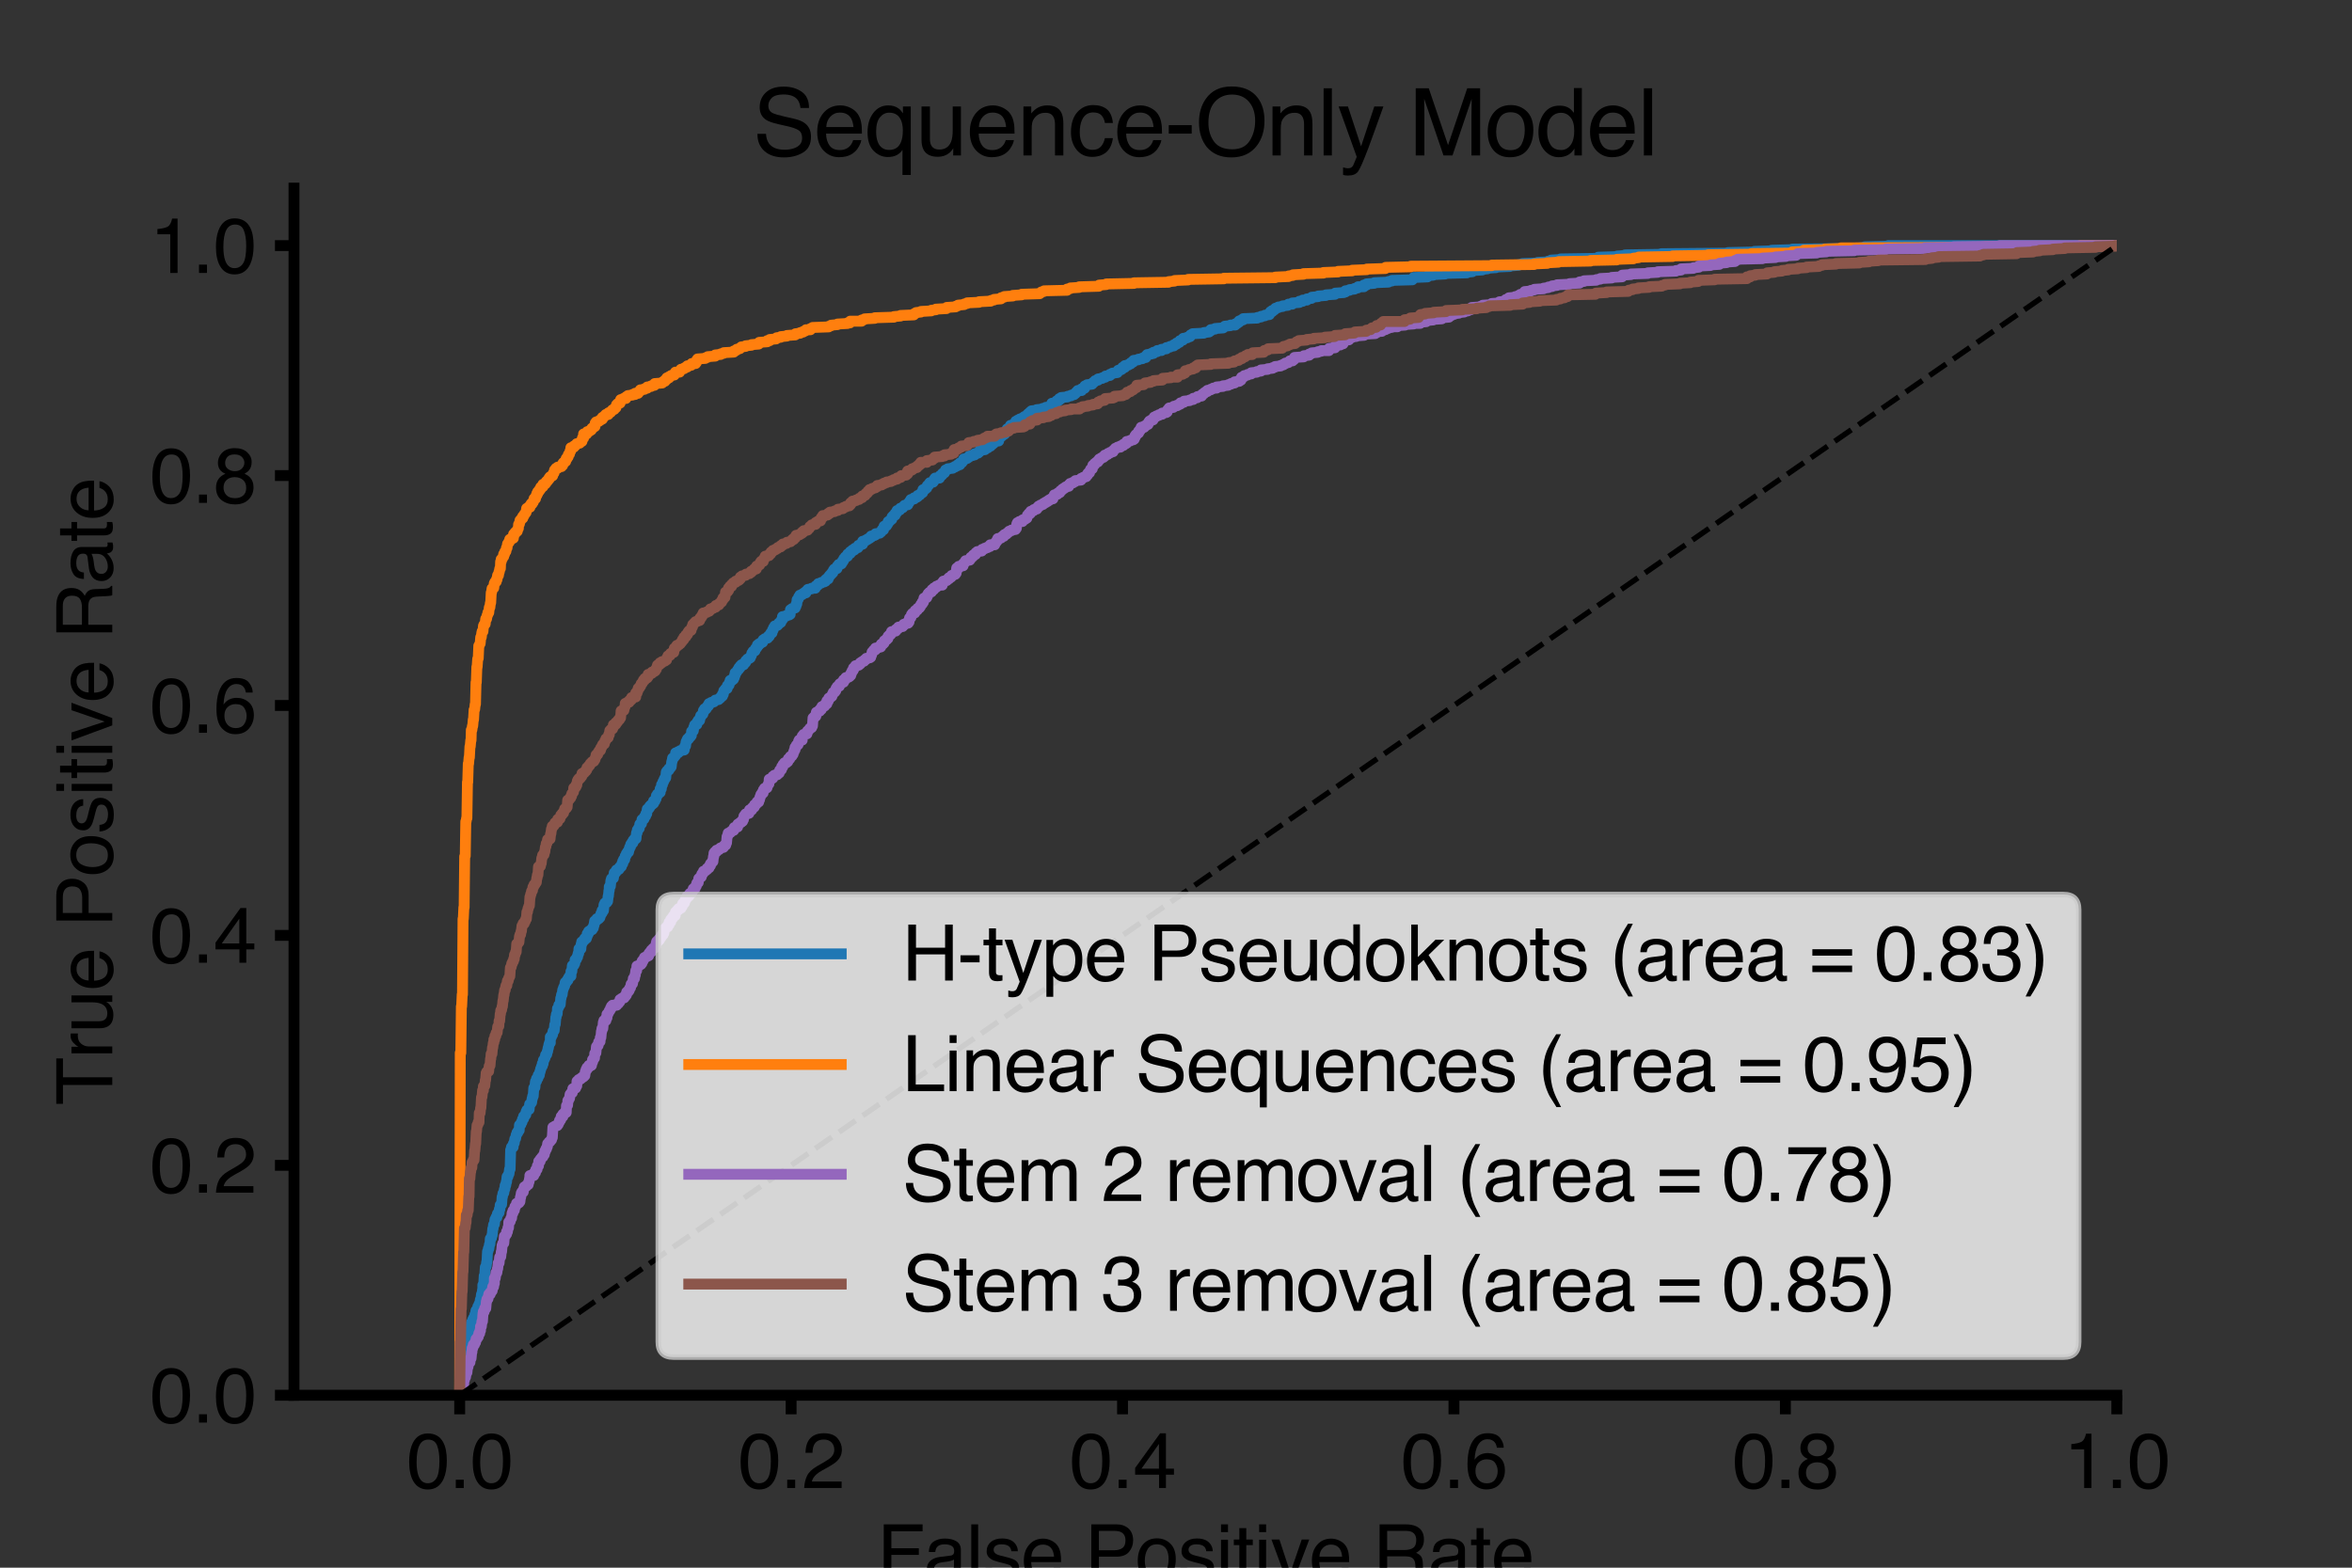 <?xml version="1.0" encoding="utf-8" standalone="no"?>
<!DOCTYPE svg PUBLIC "-//W3C//DTD SVG 1.1//EN"
  "http://www.w3.org/Graphics/SVG/1.1/DTD/svg11.dtd">
<svg xmlns:xlink="http://www.w3.org/1999/xlink" width="432pt" height="288pt" viewBox="0 0 432 288" xmlns="http://www.w3.org/2000/svg" version="1.1">
 <rect x="0" y="0" width="432" height="288" fill="#333333" stroke="none"/>
 <defs>
  <style type="text/css">*{stroke-linejoin: round; stroke-linecap: butt}</style>
 </defs>
 <g id="figure_1">
  <g id="patch_1">
   <path d="M 0 288 
L 432 288 
L 432 0 
L 0 0 
L 0 288 
z
" style="fill: none"/>
  </g>
  <g id="axes_1">
   <g id="patch_2">
    <path d="M 54 256.32 
L 388.8 256.32 
L 388.8 34.56 
L 54 34.56 
L 54 256.32 
z
" style="fill: none"/>
   </g>
   <g id="matplotlib.axis_1">
    <g id="xtick_1">
     <g id="line2d_1">
      <defs>
       <path id="m64037e7d52" d="M 0 0 
L 0 3.5 
" style="stroke: #000000; stroke-width: 2"/>
      </defs>
      <g>
       <use xlink:href="#m64037e7d52" x="84.436" y="256.32" style="stroke: #000000; stroke-width: 2"/>
      </g>
     </g>
     <g id="text_1">
      <!-- 0.0 -->
      <g transform="translate(74.706 273.363) scale(0.14 -0.14)">
       <defs>
        <path id="Helvetica-30" d="M 1731 4475 
Q 2600 4475 2988 3759 
Q 3288 3206 3288 2244 
Q 3288 1331 3016 734 
Q 2622 -122 1728 -122 
Q 922 -122 528 578 
Q 200 1163 200 2147 
Q 200 2909 397 3456 
Q 766 4475 1731 4475 
z
M 1725 391 
Q 2163 391 2422 778 
Q 2681 1166 2681 2222 
Q 2681 2984 2493 3476 
Q 2306 3969 1766 3969 
Q 1269 3969 1039 3501 
Q 809 3034 809 2125 
Q 809 1441 956 1025 
Q 1181 391 1725 391 
z
" transform="scale(0.016)"/>
        <path id="Helvetica-2e" d="M 547 681 
L 1200 681 
L 1200 0 
L 547 0 
L 547 681 
z
" transform="scale(0.016)"/>
       </defs>
       <use xlink:href="#Helvetica-30"/>
       <use xlink:href="#Helvetica-2e" x="55.615"/>
       <use xlink:href="#Helvetica-30" x="83.398"/>
      </g>
     </g>
    </g>
    <g id="xtick_2">
     <g id="line2d_2">
      <g>
       <use xlink:href="#m64037e7d52" x="145.309" y="256.32" style="stroke: #000000; stroke-width: 2"/>
      </g>
     </g>
     <g id="text_2">
      <!-- 0.2 -->
      <g transform="translate(135.579 273.363) scale(0.14 -0.14)">
       <defs>
        <path id="Helvetica-32" d="M 200 0 
Q 231 578 439 1006 
Q 647 1434 1250 1784 
L 1850 2131 
Q 2253 2366 2416 2531 
Q 2672 2791 2672 3125 
Q 2672 3516 2437 3745 
Q 2203 3975 1813 3975 
Q 1234 3975 1013 3538 
Q 894 3303 881 2888 
L 309 2888 
Q 319 3472 525 3841 
Q 891 4491 1816 4491 
Q 2584 4491 2939 4075 
Q 3294 3659 3294 3150 
Q 3294 2613 2916 2231 
Q 2697 2009 2131 1694 
L 1703 1456 
Q 1397 1288 1222 1134 
Q 909 863 828 531 
L 3272 531 
L 3272 0 
L 200 0 
z
" transform="scale(0.016)"/>
       </defs>
       <use xlink:href="#Helvetica-30"/>
       <use xlink:href="#Helvetica-2e" x="55.615"/>
       <use xlink:href="#Helvetica-32" x="83.398"/>
      </g>
     </g>
    </g>
    <g id="xtick_3">
     <g id="line2d_3">
      <g>
       <use xlink:href="#m64037e7d52" x="206.182" y="256.32" style="stroke: #000000; stroke-width: 2"/>
      </g>
     </g>
     <g id="text_3">
      <!-- 0.4 -->
      <g transform="translate(196.452 273.363) scale(0.14 -0.14)">
       <defs>
        <path id="Helvetica-34" d="M 2116 1584 
L 2116 3613 
L 681 1584 
L 2116 1584 
z
M 2125 0 
L 2125 1094 
L 163 1094 
L 163 1644 
L 2213 4488 
L 2688 4488 
L 2688 1584 
L 3347 1584 
L 3347 1094 
L 2688 1094 
L 2688 0 
L 2125 0 
z
" transform="scale(0.016)"/>
       </defs>
       <use xlink:href="#Helvetica-30"/>
       <use xlink:href="#Helvetica-2e" x="55.615"/>
       <use xlink:href="#Helvetica-34" x="83.398"/>
      </g>
     </g>
    </g>
    <g id="xtick_4">
     <g id="line2d_4">
      <g>
       <use xlink:href="#m64037e7d52" x="267.055" y="256.32" style="stroke: #000000; stroke-width: 2"/>
      </g>
     </g>
     <g id="text_4">
      <!-- 0.6 -->
      <g transform="translate(257.325 273.363) scale(0.14 -0.14)">
       <defs>
        <path id="Helvetica-36" d="M 1872 4494 
Q 2622 4494 2917 4105 
Q 3213 3716 3213 3303 
L 2656 3303 
Q 2606 3569 2497 3719 
Q 2294 4000 1881 4000 
Q 1409 4000 1131 3564 
Q 853 3128 822 2316 
Q 1016 2600 1309 2741 
Q 1578 2866 1909 2866 
Q 2472 2866 2890 2506 
Q 3309 2147 3309 1434 
Q 3309 825 2912 354 
Q 2516 -116 1781 -116 
Q 1153 -116 697 361 
Q 241 838 241 1966 
Q 241 2800 444 3381 
Q 834 4494 1872 4494 
z
M 1831 384 
Q 2275 384 2495 682 
Q 2716 981 2716 1388 
Q 2716 1731 2519 2042 
Q 2322 2353 1803 2353 
Q 1441 2353 1167 2112 
Q 894 1872 894 1388 
Q 894 963 1142 673 
Q 1391 384 1831 384 
z
" transform="scale(0.016)"/>
       </defs>
       <use xlink:href="#Helvetica-30"/>
       <use xlink:href="#Helvetica-2e" x="55.615"/>
       <use xlink:href="#Helvetica-36" x="83.398"/>
      </g>
     </g>
    </g>
    <g id="xtick_5">
     <g id="line2d_5">
      <g>
       <use xlink:href="#m64037e7d52" x="327.927" y="256.32" style="stroke: #000000; stroke-width: 2"/>
      </g>
     </g>
     <g id="text_5">
      <!-- 0.8 -->
      <g transform="translate(318.197 273.363) scale(0.14 -0.14)">
       <defs>
        <path id="Helvetica-38" d="M 1741 2600 
Q 2113 2600 2322 2808 
Q 2531 3016 2531 3303 
Q 2531 3553 2331 3762 
Q 2131 3972 1722 3972 
Q 1316 3972 1134 3762 
Q 953 3553 953 3272 
Q 953 2956 1187 2778 
Q 1422 2600 1741 2600 
z
M 1775 384 
Q 2166 384 2423 595 
Q 2681 806 2681 1225 
Q 2681 1659 2415 1884 
Q 2150 2109 1734 2109 
Q 1331 2109 1076 1879 
Q 822 1650 822 1244 
Q 822 894 1055 639 
Q 1288 384 1775 384 
z
M 975 2384 
Q 741 2484 609 2619 
Q 363 2869 363 3269 
Q 363 3769 725 4128 
Q 1088 4488 1753 4488 
Q 2397 4488 2762 4148 
Q 3128 3809 3128 3356 
Q 3128 2938 2916 2678 
Q 2797 2531 2547 2391 
Q 2825 2263 2984 2097 
Q 3281 1784 3281 1284 
Q 3281 694 2884 283 
Q 2488 -128 1763 -128 
Q 1109 -128 657 226 
Q 206 581 206 1256 
Q 206 1653 400 1942 
Q 594 2231 975 2384 
z
" transform="scale(0.016)"/>
       </defs>
       <use xlink:href="#Helvetica-30"/>
       <use xlink:href="#Helvetica-2e" x="55.615"/>
       <use xlink:href="#Helvetica-38" x="83.398"/>
      </g>
     </g>
    </g>
    <g id="xtick_6">
     <g id="line2d_6">
      <g>
       <use xlink:href="#m64037e7d52" x="388.8" y="256.32" style="stroke: #000000; stroke-width: 2"/>
      </g>
     </g>
     <g id="text_6">
      <!-- 1.0 -->
      <g transform="translate(379.07 273.363) scale(0.14 -0.14)">
       <defs>
        <path id="Helvetica-31" d="M 613 3169 
L 613 3600 
Q 1222 3659 1462 3798 
Q 1703 3938 1822 4456 
L 2266 4456 
L 2266 0 
L 1666 0 
L 1666 3169 
L 613 3169 
z
" transform="scale(0.016)"/>
       </defs>
       <use xlink:href="#Helvetica-31"/>
       <use xlink:href="#Helvetica-2e" x="55.615"/>
       <use xlink:href="#Helvetica-30" x="83.398"/>
      </g>
     </g>
    </g>
    <g id="text_7">
     <!-- False Positive Rate -->
     <g transform="translate(161.099 290.324) scale(0.14 -0.14)">
      <defs>
       <path id="Helvetica-46" d="M 547 4591 
L 3731 4591 
L 3731 4028 
L 1169 4028 
L 1169 2634 
L 3422 2634 
L 3422 2088 
L 1169 2088 
L 1169 0 
L 547 0 
L 547 4591 
z
" transform="scale(0.016)"/>
       <path id="Helvetica-61" d="M 844 891 
Q 844 647 1022 506 
Q 1200 366 1444 366 
Q 1741 366 2019 503 
Q 2488 731 2488 1250 
L 2488 1703 
Q 2384 1638 2221 1594 
Q 2059 1550 1903 1531 
L 1563 1488 
Q 1256 1447 1103 1359 
Q 844 1213 844 891 
z
M 2206 2028 
Q 2400 2053 2466 2191 
Q 2503 2266 2503 2406 
Q 2503 2694 2298 2823 
Q 2094 2953 1713 2953 
Q 1272 2953 1088 2716 
Q 984 2584 953 2325 
L 428 2325 
Q 444 2944 830 3186 
Q 1216 3428 1725 3428 
Q 2316 3428 2684 3203 
Q 3050 2978 3050 2503 
L 3050 575 
Q 3050 488 3086 434 
Q 3122 381 3238 381 
Q 3275 381 3322 386 
Q 3369 391 3422 400 
L 3422 -16 
Q 3291 -53 3222 -62 
Q 3153 -72 3034 -72 
Q 2744 -72 2613 134 
Q 2544 244 2516 444 
Q 2344 219 2022 53 
Q 1700 -113 1313 -113 
Q 847 -113 551 170 
Q 256 453 256 878 
Q 256 1344 547 1600 
Q 838 1856 1309 1916 
L 2206 2028 
z
M 1741 3428 
L 1741 3428 
z
" transform="scale(0.016)"/>
       <path id="Helvetica-6c" d="M 428 4591 
L 991 4591 
L 991 0 
L 428 0 
L 428 4591 
z
" transform="scale(0.016)"/>
       <path id="Helvetica-73" d="M 747 1050 
Q 772 769 888 619 
Q 1100 347 1625 347 
Q 1938 347 2175 483 
Q 2413 619 2413 903 
Q 2413 1119 2222 1231 
Q 2100 1300 1741 1391 
L 1294 1503 
Q 866 1609 663 1741 
Q 300 1969 300 2372 
Q 300 2847 642 3140 
Q 984 3434 1563 3434 
Q 2319 3434 2653 2991 
Q 2863 2709 2856 2384 
L 2325 2384 
Q 2309 2575 2191 2731 
Q 1997 2953 1519 2953 
Q 1200 2953 1036 2831 
Q 872 2709 872 2509 
Q 872 2291 1088 2159 
Q 1213 2081 1456 2022 
L 1828 1931 
Q 2434 1784 2641 1647 
Q 2969 1431 2969 969 
Q 2969 522 2630 197 
Q 2291 -128 1597 -128 
Q 850 -128 539 211 
Q 228 550 206 1050 
L 747 1050 
z
M 1578 3428 
L 1578 3428 
z
" transform="scale(0.016)"/>
       <path id="Helvetica-65" d="M 1806 3422 
Q 2163 3422 2497 3255 
Q 2831 3088 3006 2822 
Q 3175 2569 3231 2231 
Q 3281 2000 3281 1494 
L 828 1494 
Q 844 984 1069 676 
Q 1294 369 1766 369 
Q 2206 369 2469 659 
Q 2619 828 2681 1050 
L 3234 1050 
Q 3213 866 3089 639 
Q 2966 413 2813 269 
Q 2556 19 2178 -69 
Q 1975 -119 1719 -119 
Q 1094 -119 659 336 
Q 225 791 225 1609 
Q 225 2416 662 2919 
Q 1100 3422 1806 3422 
z
M 2703 1941 
Q 2669 2306 2544 2525 
Q 2313 2931 1772 2931 
Q 1384 2931 1121 2651 
Q 859 2372 844 1941 
L 2703 1941 
z
M 1753 3428 
L 1753 3428 
z
" transform="scale(0.016)"/>
       <path id="Helvetica-20" transform="scale(0.016)"/>
       <path id="Helvetica-50" d="M 547 4591 
L 2613 4591 
Q 3225 4591 3600 4245 
Q 3975 3900 3975 3275 
Q 3975 2738 3640 2339 
Q 3306 1941 2613 1941 
L 1169 1941 
L 1169 0 
L 547 0 
L 547 4591 
z
M 3347 3272 
Q 3347 3778 2972 3959 
Q 2766 4056 2406 4056 
L 1169 4056 
L 1169 2466 
L 2406 2466 
Q 2825 2466 3086 2644 
Q 3347 2822 3347 3272 
z
" transform="scale(0.016)"/>
       <path id="Helvetica-6f" d="M 1741 363 
Q 2300 363 2508 786 
Q 2716 1209 2716 1728 
Q 2716 2197 2566 2491 
Q 2328 2953 1747 2953 
Q 1231 2953 997 2559 
Q 763 2166 763 1609 
Q 763 1075 997 719 
Q 1231 363 1741 363 
z
M 1763 3444 
Q 2409 3444 2856 3012 
Q 3303 2581 3303 1744 
Q 3303 934 2909 406 
Q 2516 -122 1688 -122 
Q 997 -122 590 345 
Q 184 813 184 1600 
Q 184 2444 612 2944 
Q 1041 3444 1763 3444 
z
M 1744 3428 
L 1744 3428 
z
" transform="scale(0.016)"/>
       <path id="Helvetica-69" d="M 413 3331 
L 984 3331 
L 984 0 
L 413 0 
L 413 3331 
z
M 413 4591 
L 984 4591 
L 984 3953 
L 413 3953 
L 413 4591 
z
" transform="scale(0.016)"/>
       <path id="Helvetica-74" d="M 525 4281 
L 1094 4281 
L 1094 3347 
L 1628 3347 
L 1628 2888 
L 1094 2888 
L 1094 703 
Q 1094 528 1213 469 
Q 1278 434 1431 434 
Q 1472 434 1519 436 
Q 1566 438 1628 444 
L 1628 0 
Q 1531 -28 1426 -40 
Q 1322 -53 1200 -53 
Q 806 -53 665 148 
Q 525 350 525 672 
L 525 2888 
L 72 2888 
L 72 3347 
L 525 3347 
L 525 4281 
z
" transform="scale(0.016)"/>
       <path id="Helvetica-76" d="M 688 3347 
L 1581 622 
L 2516 3347 
L 3131 3347 
L 1869 0 
L 1269 0 
L 34 3347 
L 688 3347 
z
" transform="scale(0.016)"/>
       <path id="Helvetica-52" d="M 2622 2488 
Q 3059 2488 3314 2663 
Q 3569 2838 3569 3294 
Q 3569 3784 3213 3963 
Q 3022 4056 2703 4056 
L 1184 4056 
L 1184 2488 
L 2622 2488 
z
M 563 4591 
L 2688 4591 
Q 3213 4591 3553 4438 
Q 4200 4144 4200 3353 
Q 4200 2941 4029 2678 
Q 3859 2416 3553 2256 
Q 3822 2147 3958 1969 
Q 4094 1791 4109 1391 
L 4131 775 
Q 4141 513 4175 384 
Q 4231 166 4375 103 
L 4375 0 
L 3613 0 
Q 3581 59 3562 153 
Q 3544 247 3531 516 
L 3494 1281 
Q 3472 1731 3159 1884 
Q 2981 1969 2600 1969 
L 1184 1969 
L 1184 0 
L 563 0 
L 563 4591 
z
" transform="scale(0.016)"/>
      </defs>
      <use xlink:href="#Helvetica-46"/>
      <use xlink:href="#Helvetica-61" x="61.084"/>
      <use xlink:href="#Helvetica-6c" x="116.699"/>
      <use xlink:href="#Helvetica-73" x="138.916"/>
      <use xlink:href="#Helvetica-65" x="188.916"/>
      <use xlink:href="#Helvetica-20" x="244.531"/>
      <use xlink:href="#Helvetica-50" x="272.314"/>
      <use xlink:href="#Helvetica-6f" x="339.014"/>
      <use xlink:href="#Helvetica-73" x="394.629"/>
      <use xlink:href="#Helvetica-69" x="444.629"/>
      <use xlink:href="#Helvetica-74" x="466.846"/>
      <use xlink:href="#Helvetica-69" x="494.629"/>
      <use xlink:href="#Helvetica-76" x="516.846"/>
      <use xlink:href="#Helvetica-65" x="566.846"/>
      <use xlink:href="#Helvetica-20" x="622.461"/>
      <use xlink:href="#Helvetica-52" x="650.244"/>
      <use xlink:href="#Helvetica-61" x="722.461"/>
      <use xlink:href="#Helvetica-74" x="778.076"/>
      <use xlink:href="#Helvetica-65" x="805.859"/>
     </g>
    </g>
   </g>
   <g id="matplotlib.axis_2">
    <g id="ytick_1">
     <g id="line2d_7">
      <defs>
       <path id="m0b23bf1e7e" d="M 0 0 
L -3.5 0 
" style="stroke: #000000; stroke-width: 2"/>
      </defs>
      <g>
       <use xlink:href="#m0b23bf1e7e" x="54" y="256.32" style="stroke: #000000; stroke-width: 2"/>
      </g>
     </g>
     <g id="text_8">
      <!-- 0.0 -->
      <g transform="translate(27.54 261.341) scale(0.14 -0.14)">
       <use xlink:href="#Helvetica-30"/>
       <use xlink:href="#Helvetica-2e" x="55.615"/>
       <use xlink:href="#Helvetica-30" x="83.398"/>
      </g>
     </g>
    </g>
    <g id="ytick_2">
     <g id="line2d_8">
      <g>
       <use xlink:href="#m0b23bf1e7e" x="54" y="214.08" style="stroke: #000000; stroke-width: 2"/>
      </g>
     </g>
     <g id="text_9">
      <!-- 0.2 -->
      <g transform="translate(27.54 219.101) scale(0.14 -0.14)">
       <use xlink:href="#Helvetica-30"/>
       <use xlink:href="#Helvetica-2e" x="55.615"/>
       <use xlink:href="#Helvetica-32" x="83.398"/>
      </g>
     </g>
    </g>
    <g id="ytick_3">
     <g id="line2d_9">
      <g>
       <use xlink:href="#m0b23bf1e7e" x="54" y="171.84" style="stroke: #000000; stroke-width: 2"/>
      </g>
     </g>
     <g id="text_10">
      <!-- 0.4 -->
      <g transform="translate(27.54 176.861) scale(0.14 -0.14)">
       <use xlink:href="#Helvetica-30"/>
       <use xlink:href="#Helvetica-2e" x="55.615"/>
       <use xlink:href="#Helvetica-34" x="83.398"/>
      </g>
     </g>
    </g>
    <g id="ytick_4">
     <g id="line2d_10">
      <g>
       <use xlink:href="#m0b23bf1e7e" x="54" y="129.6" style="stroke: #000000; stroke-width: 2"/>
      </g>
     </g>
     <g id="text_11">
      <!-- 0.6 -->
      <g transform="translate(27.54 134.621) scale(0.14 -0.14)">
       <use xlink:href="#Helvetica-30"/>
       <use xlink:href="#Helvetica-2e" x="55.615"/>
       <use xlink:href="#Helvetica-36" x="83.398"/>
      </g>
     </g>
    </g>
    <g id="ytick_5">
     <g id="line2d_11">
      <g>
       <use xlink:href="#m0b23bf1e7e" x="54" y="87.36" style="stroke: #000000; stroke-width: 2"/>
      </g>
     </g>
     <g id="text_12">
      <!-- 0.8 -->
      <g transform="translate(27.54 92.381) scale(0.14 -0.14)">
       <use xlink:href="#Helvetica-30"/>
       <use xlink:href="#Helvetica-2e" x="55.615"/>
       <use xlink:href="#Helvetica-38" x="83.398"/>
      </g>
     </g>
    </g>
    <g id="ytick_6">
     <g id="line2d_12">
      <g>
       <use xlink:href="#m0b23bf1e7e" x="54" y="45.12" style="stroke: #000000; stroke-width: 2"/>
      </g>
     </g>
     <g id="text_13">
      <!-- 1.0 -->
      <g transform="translate(27.54 50.141) scale(0.14 -0.14)">
       <use xlink:href="#Helvetica-31"/>
       <use xlink:href="#Helvetica-2e" x="55.615"/>
       <use xlink:href="#Helvetica-30" x="83.398"/>
      </g>
     </g>
    </g>
    <g id="text_14">
     <!-- True Positive Rate -->
     <g transform="translate(20.622 203.016) rotate(-90) scale(0.14 -0.14)">
      <defs>
       <path id="Helvetica-54" d="M 3828 4591 
L 3828 4044 
L 2281 4044 
L 2281 0 
L 1650 0 
L 1650 4044 
L 103 4044 
L 103 4591 
L 3828 4591 
z
" transform="scale(0.016)"/>
       <path id="Helvetica-72" d="M 428 3347 
L 963 3347 
L 963 2769 
Q 1028 2938 1284 3180 
Q 1541 3422 1875 3422 
Q 1891 3422 1928 3419 
Q 1966 3416 2056 3406 
L 2056 2813 
Q 2006 2822 1964 2825 
Q 1922 2828 1872 2828 
Q 1447 2828 1219 2554 
Q 991 2281 991 1925 
L 991 0 
L 428 0 
L 428 3347 
z
" transform="scale(0.016)"/>
       <path id="Helvetica-75" d="M 975 3347 
L 975 1125 
Q 975 869 1056 706 
Q 1206 406 1616 406 
Q 2203 406 2416 931 
Q 2531 1213 2531 1703 
L 2531 3347 
L 3094 3347 
L 3094 0 
L 2563 0 
L 2569 494 
Q 2459 303 2297 172 
Q 1975 -91 1516 -91 
Q 800 -91 541 388 
Q 400 644 400 1072 
L 400 3347 
L 975 3347 
z
M 1747 3428 
L 1747 3428 
z
" transform="scale(0.016)"/>
      </defs>
      <use xlink:href="#Helvetica-54"/>
      <use xlink:href="#Helvetica-72" x="61.084"/>
      <use xlink:href="#Helvetica-75" x="94.385"/>
      <use xlink:href="#Helvetica-65" x="150"/>
      <use xlink:href="#Helvetica-20" x="205.615"/>
      <use xlink:href="#Helvetica-50" x="233.398"/>
      <use xlink:href="#Helvetica-6f" x="300.098"/>
      <use xlink:href="#Helvetica-73" x="355.713"/>
      <use xlink:href="#Helvetica-69" x="405.713"/>
      <use xlink:href="#Helvetica-74" x="427.93"/>
      <use xlink:href="#Helvetica-69" x="455.713"/>
      <use xlink:href="#Helvetica-76" x="477.93"/>
      <use xlink:href="#Helvetica-65" x="527.93"/>
      <use xlink:href="#Helvetica-20" x="583.545"/>
      <use xlink:href="#Helvetica-52" x="611.328"/>
      <use xlink:href="#Helvetica-61" x="683.545"/>
      <use xlink:href="#Helvetica-74" x="739.16"/>
      <use xlink:href="#Helvetica-65" x="766.943"/>
     </g>
    </g>
   </g>
   <g id="line2d_13">
    <path d="M 84.436 256.32 
L 84.487 255.681 
L 84.588 255.681 
L 84.639 254.083 
L 84.841 253.977 
L 84.892 253.125 
L 85.094 253.018 
L 85.094 252.699 
L 85.296 252.592 
L 85.397 251.421 
L 85.499 251.314 
L 85.6 250.143 
L 85.65 250.143 
L 85.701 248.865 
L 85.853 248.758 
L 85.903 248.226 
L 86.156 248.119 
L 86.207 247.267 
L 86.308 247.267 
L 86.409 245.456 
L 86.46 245.456 
L 86.561 243.007 
L 86.713 243.007 
L 86.814 242.474 
L 86.915 242.368 
L 86.966 242.155 
L 87.168 242.048 
L 87.218 241.516 
L 87.32 241.516 
L 87.421 240.77 
L 87.623 240.664 
L 87.724 240.238 
L 87.775 240.238 
L 87.775 240.025 
L 87.927 240.025 
L 87.977 239.599 
L 88.129 239.492 
L 88.23 238.747 
L 88.331 238.747 
L 88.432 237.788 
L 88.534 237.788 
L 88.635 236.936 
L 88.685 236.936 
L 88.685 236.084 
L 88.837 236.084 
L 88.938 234.38 
L 89.04 234.273 
L 89.141 232.782 
L 89.292 232.676 
L 89.394 231.824 
L 89.444 231.824 
L 89.545 229.907 
L 89.647 229.8 
L 89.697 229.374 
L 89.798 229.374 
L 89.899 228.629 
L 90.001 228.522 
L 90.051 227.564 
L 90.254 227.457 
L 90.355 226.925 
L 90.405 226.925 
L 90.506 225.753 
L 90.557 225.753 
L 90.658 225.007 
L 90.81 224.901 
L 90.911 224.049 
L 91.012 223.942 
L 91.113 223.623 
L 91.265 223.623 
L 91.366 222.984 
L 91.518 222.984 
L 91.518 222.771 
L 91.67 222.771 
L 91.72 222.132 
L 91.822 222.132 
L 91.872 221.386 
L 92.125 221.28 
L 92.226 219.895 
L 92.277 219.895 
L 92.378 219.256 
L 92.53 219.15 
L 92.631 218.511 
L 92.732 218.404 
L 92.783 217.765 
L 92.884 217.765 
L 92.985 217.126 
L 93.036 217.126 
L 93.137 216.168 
L 93.289 216.168 
L 93.39 215.741 
L 93.491 215.635 
L 93.592 214.783 
L 93.693 214.783 
L 93.794 211.268 
L 93.845 211.268 
L 93.946 210.736 
L 94.25 210.736 
L 94.3 210.097 
L 94.452 209.99 
L 94.553 209.245 
L 94.705 209.138 
L 94.806 208.499 
L 94.907 208.393 
L 94.958 208.073 
L 95.11 208.073 
L 95.16 207.754 
L 95.362 207.647 
L 95.413 206.689 
L 95.666 206.582 
L 95.767 206.156 
L 95.868 206.156 
L 95.97 205.623 
L 96.172 205.517 
L 96.172 205.091 
L 96.425 204.984 
L 96.425 204.771 
L 96.577 204.771 
L 96.627 204.239 
L 96.779 204.132 
L 96.779 203.919 
L 97.184 203.813 
L 97.285 202.854 
L 97.487 202.748 
L 97.588 202.535 
L 97.639 202.535 
L 97.74 201.789 
L 97.791 201.789 
L 97.841 201.363 
L 97.942 201.363 
L 98.043 199.872 
L 98.246 199.766 
L 98.347 198.701 
L 98.549 198.594 
L 98.549 198.168 
L 98.802 198.062 
L 98.853 197.529 
L 99.055 197.529 
L 99.156 196.89 
L 99.207 196.89 
L 99.308 196.358 
L 99.359 196.358 
L 99.46 195.931 
L 99.612 195.825 
L 99.612 195.399 
L 99.763 195.399 
L 99.814 194.76 
L 99.966 194.653 
L 100.067 194.334 
L 100.117 194.334 
L 100.219 193.801 
L 100.421 193.695 
L 100.522 193.162 
L 100.573 193.162 
L 100.674 192.523 
L 100.724 192.523 
L 100.826 191.884 
L 100.927 191.778 
L 100.927 191.565 
L 101.078 191.565 
L 101.078 190.5 
L 101.281 190.5 
L 101.382 190.074 
L 101.483 190.074 
L 101.584 189.435 
L 101.787 189.328 
L 101.888 188.263 
L 101.989 188.157 
L 102.09 186.879 
L 102.141 186.879 
L 102.191 186.346 
L 102.343 186.24 
L 102.394 185.281 
L 102.495 185.281 
L 102.596 184.961 
L 102.647 184.961 
L 102.647 184.642 
L 102.9 184.535 
L 103.001 183.364 
L 103.051 183.364 
L 103.152 182.725 
L 103.254 182.725 
L 103.355 181.873 
L 103.405 181.873 
L 103.507 181.447 
L 103.557 181.447 
L 103.658 181.127 
L 103.709 181.127 
L 103.81 180.488 
L 104.063 180.382 
L 104.164 180.062 
L 104.316 180.062 
L 104.417 179.636 
L 104.518 179.636 
L 104.619 179.317 
L 104.872 179.317 
L 104.872 178.465 
L 105.024 178.465 
L 105.125 177.4 
L 105.429 177.293 
L 105.53 176.974 
L 105.58 176.974 
L 105.631 176.335 
L 105.884 176.228 
L 105.985 175.802 
L 106.086 175.802 
L 106.187 175.163 
L 106.289 175.163 
L 106.339 174.311 
L 106.693 174.311 
L 106.744 173.459 
L 106.845 173.459 
L 106.845 173.033 
L 107.149 172.926 
L 107.199 172.713 
L 107.351 172.713 
L 107.401 172.394 
L 107.705 172.394 
L 107.806 171.968 
L 107.857 171.968 
L 107.857 171.542 
L 108.059 171.542 
L 108.11 171.116 
L 108.413 171.009 
L 108.413 170.903 
L 108.767 170.796 
L 108.818 170.477 
L 108.97 170.477 
L 109.071 169.944 
L 109.121 169.944 
L 109.222 169.199 
L 109.577 169.092 
L 109.627 168.773 
L 109.981 168.773 
L 109.981 168.56 
L 110.184 168.56 
L 110.285 168.134 
L 110.386 168.027 
L 110.386 167.814 
L 110.588 167.708 
L 110.588 167.282 
L 110.841 167.282 
L 110.942 166.217 
L 111.044 166.11 
L 111.094 165.897 
L 111.448 165.79 
L 111.549 165.577 
L 111.6 165.577 
L 111.701 164.619 
L 111.752 164.619 
L 111.853 163.554 
L 111.903 163.554 
L 111.903 162.915 
L 112.106 162.808 
L 112.207 161.743 
L 112.308 161.637 
L 112.308 161.424 
L 112.662 161.317 
L 112.763 160.678 
L 112.814 160.678 
L 112.814 160.359 
L 113.117 160.252 
L 113.219 159.826 
L 113.674 159.72 
L 113.674 159.507 
L 113.826 159.507 
L 113.826 159.294 
L 114.129 159.187 
L 114.23 158.655 
L 114.382 158.655 
L 114.382 158.229 
L 114.534 158.229 
L 114.534 157.909 
L 114.736 157.909 
L 114.837 157.27 
L 114.989 157.164 
L 115.04 156.844 
L 115.242 156.738 
L 115.242 156.525 
L 115.444 156.525 
L 115.545 155.992 
L 115.596 155.992 
L 115.647 155.672 
L 115.798 155.566 
L 115.849 155.14 
L 116.001 155.14 
L 116.051 154.82 
L 116.254 154.82 
L 116.304 154.394 
L 116.557 154.288 
L 116.557 154.075 
L 116.81 154.075 
L 116.911 153.01 
L 117.012 153.01 
L 117.063 152.477 
L 117.265 152.371 
L 117.265 152.158 
L 117.417 152.158 
L 117.518 151.412 
L 117.822 151.306 
L 117.923 150.56 
L 118.277 150.454 
L 118.378 150.028 
L 118.581 149.921 
L 118.631 149.495 
L 118.783 149.495 
L 118.884 148.643 
L 119.188 148.537 
L 119.289 148.324 
L 119.339 148.324 
L 119.339 148.111 
L 119.542 148.004 
L 119.542 147.898 
L 119.795 147.791 
L 119.896 147.578 
L 120.047 147.578 
L 120.047 147.152 
L 120.3 147.152 
L 120.402 146.833 
L 120.503 146.726 
L 120.553 146.194 
L 120.756 146.087 
L 120.756 145.874 
L 121.009 145.768 
L 121.009 145.661 
L 121.261 145.554 
L 121.261 144.915 
L 121.464 144.915 
L 121.514 144.17 
L 121.666 144.17 
L 121.767 143.637 
L 121.868 143.637 
L 121.97 143.211 
L 122.071 143.211 
L 122.071 142.998 
L 122.273 142.892 
L 122.374 141.827 
L 122.526 141.72 
L 122.526 141.614 
L 122.83 141.507 
L 122.88 141.188 
L 123.133 141.081 
L 123.184 140.868 
L 123.285 140.868 
L 123.386 139.91 
L 123.437 139.91 
L 123.538 139.271 
L 123.791 139.164 
L 123.892 138.951 
L 124.044 138.845 
L 124.094 138.312 
L 124.549 138.312 
L 124.549 138.099 
L 124.954 137.993 
L 124.954 137.886 
L 125.662 137.78 
L 125.763 137.141 
L 125.915 137.034 
L 126.016 136.289 
L 126.118 136.182 
L 126.168 135.969 
L 126.269 135.969 
L 126.269 135.756 
L 126.472 135.756 
L 126.573 135.436 
L 126.826 135.33 
L 126.876 135.117 
L 126.977 135.117 
L 127.028 134.371 
L 127.332 134.265 
L 127.433 133.626 
L 127.534 133.519 
L 127.584 133.2 
L 127.989 133.093 
L 128.04 132.667 
L 128.242 132.561 
L 128.242 132.348 
L 128.495 132.348 
L 128.596 131.815 
L 128.697 131.709 
L 128.697 131.496 
L 128.9 131.389 
L 129.001 131.176 
L 129.102 131.176 
L 129.203 130.537 
L 129.405 130.537 
L 129.405 130.218 
L 129.709 130.218 
L 129.709 130.005 
L 129.911 129.898 
L 129.962 129.685 
L 130.114 129.685 
L 130.215 129.259 
L 130.62 129.153 
L 130.62 129.046 
L 131.125 128.94 
L 131.125 128.833 
L 131.378 128.727 
L 131.378 128.62 
L 131.985 128.514 
L 131.985 128.407 
L 132.238 128.301 
L 132.238 128.194 
L 132.441 128.088 
L 132.441 127.981 
L 132.693 127.875 
L 132.693 127.555 
L 132.845 127.555 
L 132.946 126.916 
L 133.149 126.81 
L 133.199 126.597 
L 133.553 126.49 
L 133.604 125.958 
L 133.907 125.851 
L 133.958 125.425 
L 134.059 125.425 
L 134.11 124.999 
L 134.464 124.999 
L 134.464 124.786 
L 134.717 124.786 
L 134.818 124.466 
L 134.869 124.466 
L 134.919 124.04 
L 135.02 124.04 
L 135.02 123.614 
L 135.273 123.508 
L 135.374 123.295 
L 135.476 123.188 
L 135.476 123.082 
L 135.678 122.975 
L 135.728 122.656 
L 135.931 122.656 
L 135.981 122.336 
L 136.184 122.23 
L 136.184 122.123 
L 136.588 122.123 
L 136.69 121.804 
L 136.943 121.697 
L 136.993 121.378 
L 137.195 121.271 
L 137.297 121.058 
L 137.651 120.952 
L 137.651 120.845 
L 137.802 120.845 
L 137.904 120.526 
L 138.005 120.419 
L 138.106 119.993 
L 138.258 119.887 
L 138.308 119.674 
L 138.662 119.567 
L 138.764 119.141 
L 138.966 119.035 
L 139.067 118.822 
L 139.118 118.822 
L 139.118 118.502 
L 139.371 118.502 
L 139.371 118.289 
L 139.725 118.183 
L 139.725 118.076 
L 140.079 117.97 
L 140.18 117.544 
L 140.483 117.437 
L 140.483 117.331 
L 140.989 117.224 
L 141.09 116.905 
L 141.293 116.905 
L 141.394 116.585 
L 141.546 116.479 
L 141.596 116.266 
L 141.799 116.266 
L 141.9 115.733 
L 142.001 115.733 
L 142.102 115.307 
L 142.203 115.307 
L 142.304 114.987 
L 142.81 114.881 
L 142.81 114.774 
L 143.013 114.668 
L 143.063 114.455 
L 143.417 114.348 
L 143.518 113.922 
L 143.721 113.816 
L 143.721 113.283 
L 144.429 113.177 
L 144.429 113.07 
L 144.985 112.964 
L 144.985 112.857 
L 145.137 112.857 
L 145.188 112.005 
L 145.491 111.899 
L 145.491 111.792 
L 146.048 111.686 
L 146.149 111.366 
L 146.199 111.366 
L 146.25 110.94 
L 146.351 110.94 
L 146.402 110.195 
L 146.604 110.088 
L 146.705 109.662 
L 146.908 109.556 
L 146.908 109.343 
L 147.363 109.236 
L 147.363 109.13 
L 147.666 109.023 
L 147.666 108.917 
L 148.02 108.917 
L 148.071 108.597 
L 148.324 108.491 
L 148.374 108.278 
L 149.083 108.171 
L 149.083 108.065 
L 149.74 108.065 
L 149.841 107.639 
L 150.196 107.532 
L 150.297 107.213 
L 150.853 107.106 
L 150.853 107 
L 151.41 106.893 
L 151.41 106.787 
L 151.612 106.787 
L 151.662 106.467 
L 152.118 106.361 
L 152.118 106.041 
L 152.32 105.935 
L 152.371 105.722 
L 152.573 105.615 
L 152.573 105.509 
L 152.775 105.402 
L 152.826 105.189 
L 152.978 105.189 
L 153.079 104.763 
L 153.231 104.656 
L 153.231 104.55 
L 153.736 104.443 
L 153.787 104.017 
L 154.04 103.911 
L 154.04 103.698 
L 154.546 103.591 
L 154.647 103.378 
L 154.748 103.272 
L 154.748 103.059 
L 154.95 102.952 
L 155.001 102.633 
L 155.203 102.526 
L 155.254 102.313 
L 155.659 102.207 
L 155.709 101.781 
L 156.164 101.674 
L 156.164 101.355 
L 156.569 101.248 
L 156.569 101.035 
L 156.923 101.035 
L 157.024 100.716 
L 157.581 100.609 
L 157.682 100.183 
L 158.188 100.077 
L 158.188 99.97 
L 158.441 99.97 
L 158.441 99.438 
L 158.997 99.331 
L 158.997 99.225 
L 159.351 99.118 
L 159.351 99.012 
L 159.705 98.905 
L 159.705 98.799 
L 160.009 98.692 
L 160.009 98.479 
L 160.616 98.373 
L 160.616 98.266 
L 160.818 98.266 
L 160.818 98.053 
L 161.577 97.947 
L 161.577 97.84 
L 161.83 97.734 
L 161.931 97.521 
L 162.032 97.414 
L 162.032 97.308 
L 162.285 97.308 
L 162.386 96.669 
L 162.841 96.562 
L 162.841 96.349 
L 163.044 96.243 
L 163.145 95.817 
L 163.448 95.71 
L 163.55 95.497 
L 163.803 95.39 
L 163.853 94.964 
L 164.056 94.858 
L 164.056 94.751 
L 164.41 94.645 
L 164.41 94.325 
L 164.663 94.219 
L 164.764 93.793 
L 165.27 93.686 
L 165.371 93.367 
L 165.826 93.26 
L 165.927 93.047 
L 166.129 92.941 
L 166.129 92.834 
L 166.736 92.728 
L 166.838 92.408 
L 166.989 92.302 
L 167.091 92.089 
L 167.242 91.982 
L 167.293 91.769 
L 167.9 91.663 
L 167.9 91.45 
L 168.406 91.343 
L 168.406 91.237 
L 168.557 91.237 
L 168.557 91.024 
L 168.962 90.917 
L 169.063 90.704 
L 169.266 90.598 
L 169.266 90.491 
L 169.468 90.491 
L 169.519 89.959 
L 169.974 89.852 
L 170.024 89.639 
L 170.227 89.639 
L 170.328 89.213 
L 170.581 89.107 
L 170.631 88.894 
L 170.783 88.787 
L 170.783 88.681 
L 171.39 88.574 
L 171.491 88.361 
L 171.542 88.361 
L 171.593 88.042 
L 171.744 88.042 
L 171.744 87.829 
L 172.554 87.829 
L 172.655 87.403 
L 173.009 87.296 
L 173.11 86.977 
L 173.464 86.87 
L 173.515 86.657 
L 173.666 86.551 
L 173.666 86.338 
L 174.071 86.231 
L 174.071 86.125 
L 174.982 86.018 
L 174.982 85.912 
L 175.386 85.805 
L 175.386 85.699 
L 175.791 85.592 
L 175.892 85.379 
L 176.297 85.379 
L 176.297 85.059 
L 176.701 84.953 
L 176.752 84.74 
L 176.954 84.633 
L 177.005 84.314 
L 177.663 84.207 
L 177.663 84.101 
L 177.966 83.994 
L 178.017 83.781 
L 178.674 83.675 
L 178.674 83.568 
L 179.028 83.568 
L 179.028 83.355 
L 179.635 83.249 
L 179.635 83.142 
L 179.888 83.036 
L 179.989 82.716 
L 180.9 82.61 
L 180.951 82.397 
L 181.406 82.29 
L 181.456 82.077 
L 181.912 81.971 
L 182.013 81.758 
L 182.266 81.651 
L 182.266 81.545 
L 182.519 81.438 
L 182.62 81.119 
L 183.429 81.012 
L 183.48 80.48 
L 183.631 80.48 
L 183.631 80.267 
L 183.986 80.16 
L 184.087 79.947 
L 184.39 79.841 
L 184.39 79.734 
L 184.542 79.734 
L 184.643 79.308 
L 184.947 79.308 
L 184.997 78.776 
L 185.351 78.669 
L 185.402 78.456 
L 185.554 78.35 
L 185.604 78.137 
L 186.211 78.03 
L 186.262 77.817 
L 186.464 77.711 
L 186.565 77.391 
L 186.919 77.285 
L 186.919 77.178 
L 187.324 77.072 
L 187.324 76.965 
L 187.83 76.859 
L 187.83 76.752 
L 188.133 76.646 
L 188.133 76.539 
L 188.589 76.433 
L 188.639 76.22 
L 188.842 76.113 
L 188.842 76.007 
L 189.196 76.007 
L 189.196 75.687 
L 189.449 75.687 
L 189.449 75.474 
L 190.41 75.368 
L 190.41 75.261 
L 191.472 75.154 
L 191.472 75.048 
L 192.079 74.941 
L 192.079 74.835 
L 192.99 74.728 
L 193.091 74.515 
L 193.192 74.515 
L 193.192 74.089 
L 194.001 73.983 
L 194.052 73.663 
L 194.507 73.557 
L 194.558 73.237 
L 194.912 73.237 
L 194.912 73.024 
L 196.075 72.918 
L 196.075 72.811 
L 196.733 72.705 
L 196.733 72.598 
L 197.289 72.492 
L 197.289 72.385 
L 197.542 72.279 
L 197.643 72.066 
L 197.896 71.959 
L 197.947 71.746 
L 198.655 71.746 
L 198.655 71.427 
L 199.211 71.32 
L 199.262 70.894 
L 199.667 70.788 
L 199.667 70.681 
L 200.577 70.575 
L 200.577 70.468 
L 200.779 70.362 
L 200.779 70.255 
L 201.032 70.149 
L 201.134 69.936 
L 201.69 69.829 
L 201.69 69.616 
L 202.449 69.51 
L 202.449 69.403 
L 203.005 69.297 
L 203.056 69.084 
L 203.865 68.977 
L 203.865 68.764 
L 204.32 68.658 
L 204.32 68.551 
L 205.231 68.445 
L 205.231 68.232 
L 205.383 68.232 
L 205.383 68.019 
L 205.939 67.912 
L 205.939 67.806 
L 206.091 67.806 
L 206.192 67.486 
L 206.597 67.486 
L 206.597 67.167 
L 207.254 67.06 
L 207.254 66.954 
L 207.659 66.847 
L 207.709 66.634 
L 208.114 66.528 
L 208.215 66.208 
L 209.075 66.102 
L 209.075 65.995 
L 209.834 65.889 
L 209.834 65.782 
L 210.441 65.676 
L 210.492 65.356 
L 210.694 65.356 
L 210.694 65.143 
L 211.453 65.036 
L 211.453 64.93 
L 211.857 64.93 
L 211.857 64.717 
L 212.515 64.61 
L 212.566 64.397 
L 213.324 64.397 
L 213.324 64.184 
L 214.235 64.078 
L 214.235 63.865 
L 214.892 63.758 
L 214.892 63.652 
L 215.601 63.545 
L 215.601 63.332 
L 216.106 63.226 
L 216.106 63.013 
L 216.612 62.906 
L 216.713 62.587 
L 217.27 62.48 
L 217.32 62.161 
L 218.079 62.054 
L 218.079 61.948 
L 218.585 61.841 
L 218.686 61.522 
L 219.04 61.415 
L 219.04 61.309 
L 221.114 61.202 
L 221.114 61.096 
L 222.075 60.989 
L 222.176 60.776 
L 222.379 60.776 
L 222.379 60.563 
L 223.188 60.457 
L 223.188 60.35 
L 224.655 60.244 
L 224.655 60.137 
L 224.959 60.031 
L 224.959 59.924 
L 226.021 59.818 
L 226.021 59.711 
L 226.881 59.711 
L 226.881 59.498 
L 227.285 59.392 
L 227.285 59.285 
L 227.589 59.179 
L 227.589 58.966 
L 228.044 58.859 
L 228.044 58.753 
L 228.348 58.753 
L 228.348 58.54 
L 230.927 58.433 
L 230.927 58.327 
L 231.636 58.22 
L 231.636 58.114 
L 232.344 58.007 
L 232.344 57.901 
L 233.153 57.794 
L 233.204 57.475 
L 233.356 57.368 
L 233.356 57.262 
L 233.659 57.262 
L 233.659 57.049 
L 234.064 56.942 
L 234.064 56.836 
L 234.266 56.729 
L 234.266 56.623 
L 234.772 56.516 
L 234.772 56.41 
L 235.581 56.303 
L 235.581 56.197 
L 236.542 56.09 
L 236.643 55.877 
L 237.352 55.877 
L 237.352 55.664 
L 238.667 55.558 
L 238.667 55.345 
L 239.274 55.345 
L 239.274 55.131 
L 240.033 55.131 
L 240.033 54.918 
L 240.893 54.812 
L 240.943 54.599 
L 242.107 54.492 
L 242.107 54.386 
L 243.523 54.279 
L 243.523 54.173 
L 245.192 54.066 
L 245.243 53.853 
L 246.811 53.747 
L 246.811 53.64 
L 247.114 53.64 
L 247.114 53.427 
L 247.873 53.321 
L 247.873 53.214 
L 248.784 53.108 
L 248.784 53.001 
L 249.391 52.895 
L 249.441 52.682 
L 250.503 52.682 
L 250.503 52.362 
L 251.009 52.362 
L 251.009 52.149 
L 252.426 52.043 
L 252.426 51.936 
L 255.005 51.83 
L 255.005 51.723 
L 255.663 51.617 
L 255.663 51.51 
L 259.406 51.404 
L 259.406 51.297 
L 259.609 51.191 
L 259.659 50.978 
L 262.188 50.871 
L 262.239 50.658 
L 263.251 50.552 
L 263.251 50.445 
L 265.426 50.339 
L 265.426 50.232 
L 269.422 50.126 
L 269.422 50.019 
L 270.434 49.913 
L 270.484 49.7 
L 272.255 49.593 
L 272.255 49.487 
L 273.216 49.38 
L 273.216 49.274 
L 274.784 49.167 
L 274.784 49.061 
L 277.313 48.954 
L 277.313 48.848 
L 278.881 48.741 
L 278.881 48.635 
L 279.64 48.528 
L 279.64 48.422 
L 282.422 48.315 
L 282.422 48.209 
L 284.294 48.102 
L 284.294 47.996 
L 284.901 47.889 
L 284.901 47.783 
L 286.62 47.676 
L 286.62 47.57 
L 293.449 47.463 
L 293.55 47.25 
L 297.041 47.144 
L 297.041 47.037 
L 298.508 46.931 
L 298.508 46.824 
L 305.134 46.718 
L 305.134 46.611 
L 317.375 46.505 
L 317.375 46.398 
L 322.232 46.292 
L 322.232 46.185 
L 325.418 46.079 
L 325.418 45.972 
L 329.212 45.866 
L 329.212 45.759 
L 341.555 45.653 
L 341.555 45.546 
L 342.516 45.44 
L 342.516 45.333 
L 346.815 45.227 
L 346.815 45.12 
L 388.8 45.12 
L 388.8 45.12 
" clip-path="url(#p76e2e9dd3c)" style="fill: none; stroke: #1f77b4; stroke-width: 2; stroke-linecap: square"/>
   </g>
   <g id="line2d_14">
    <path d="M 84.436 256.32 
L 84.538 193.423 
L 84.64 193.423 
L 84.741 184.903 
L 84.792 184.903 
L 84.894 182.695 
L 84.944 182.695 
L 85.046 168.811 
L 85.097 168.811 
L 85.198 166.707 
L 85.249 166.707 
L 85.351 157.346 
L 85.452 157.241 
L 85.554 150.93 
L 85.605 150.93 
L 85.706 150.299 
L 85.757 150.299 
L 85.859 143.673 
L 85.909 143.673 
L 86.011 140.307 
L 86.062 140.307 
L 86.163 139.15 
L 86.214 139.15 
L 86.316 137.152 
L 86.367 137.152 
L 86.468 135.995 
L 86.519 135.995 
L 86.57 134.102 
L 86.671 134.102 
L 86.773 133.365 
L 86.824 133.365 
L 86.925 132.208 
L 86.976 132.208 
L 87.078 130.42 
L 87.179 130.315 
L 87.281 129.369 
L 87.332 129.369 
L 87.433 125.372 
L 87.484 125.372 
L 87.586 122.532 
L 87.636 122.532 
L 87.738 121.059 
L 87.84 120.954 
L 87.941 118.64 
L 88.043 118.535 
L 88.144 118.22 
L 88.195 118.22 
L 88.297 117.063 
L 88.398 117.063 
L 88.5 116.221 
L 88.551 116.221 
L 88.551 116.011 
L 88.703 116.011 
L 88.805 114.959 
L 88.906 114.959 
L 88.906 114.749 
L 89.11 114.644 
L 89.211 113.697 
L 89.363 113.697 
L 89.465 113.066 
L 89.567 112.961 
L 89.617 112.54 
L 89.77 112.54 
L 89.871 111.593 
L 89.973 111.593 
L 90.075 110.752 
L 90.125 110.752 
L 90.227 108.859 
L 90.278 108.859 
L 90.379 108.122 
L 90.684 108.017 
L 90.786 107.176 
L 90.887 107.176 
L 90.887 106.965 
L 91.141 106.86 
L 91.192 106.44 
L 91.294 106.44 
L 91.395 105.703 
L 91.548 105.703 
L 91.649 105.072 
L 91.7 105.072 
L 91.802 104.441 
L 91.903 104.441 
L 91.954 103.179 
L 92.056 103.179 
L 92.056 102.758 
L 92.259 102.653 
L 92.36 102.338 
L 92.513 102.232 
L 92.513 101.812 
L 92.665 101.812 
L 92.716 101.391 
L 92.919 101.286 
L 93.021 100.655 
L 93.122 100.655 
L 93.224 99.918 
L 93.325 99.813 
L 93.427 99.603 
L 93.529 99.603 
L 93.63 99.077 
L 93.935 99.077 
L 93.935 98.867 
L 94.291 98.867 
L 94.341 98.13 
L 94.545 98.13 
L 94.595 97.815 
L 94.799 97.71 
L 94.799 97.604 
L 95.002 97.604 
L 95.103 97.184 
L 95.205 97.079 
L 95.256 96.342 
L 95.408 96.237 
L 95.51 95.606 
L 95.713 95.501 
L 95.764 95.291 
L 96.018 95.185 
L 96.018 94.87 
L 96.221 94.765 
L 96.322 94.449 
L 96.475 94.344 
L 96.576 94.134 
L 96.627 94.134 
L 96.729 93.397 
L 97.034 93.292 
L 97.034 93.187 
L 97.338 93.187 
L 97.338 92.871 
L 97.541 92.766 
L 97.541 92.556 
L 97.745 92.556 
L 97.745 92.345 
L 97.948 92.24 
L 98.049 91.82 
L 98.1 91.82 
L 98.1 91.609 
L 98.354 91.609 
L 98.456 91.083 
L 98.608 90.978 
L 98.608 90.663 
L 98.761 90.663 
L 98.761 90.347 
L 99.015 90.242 
L 99.015 90.032 
L 99.167 90.032 
L 99.167 89.821 
L 99.319 89.821 
L 99.319 89.506 
L 99.726 89.4 
L 99.726 88.98 
L 100.183 88.875 
L 100.183 88.664 
L 100.335 88.664 
L 100.335 88.454 
L 100.589 88.349 
L 100.64 88.138 
L 100.843 88.033 
L 100.843 87.823 
L 100.996 87.823 
L 100.996 87.612 
L 101.3 87.507 
L 101.3 87.402 
L 101.503 87.402 
L 101.605 86.981 
L 101.757 86.876 
L 101.859 86.35 
L 102.062 86.245 
L 102.113 86.035 
L 102.418 86.035 
L 102.418 85.824 
L 103.129 85.719 
L 103.18 85.509 
L 103.332 85.509 
L 103.332 85.193 
L 103.484 85.193 
L 103.484 84.983 
L 103.738 84.878 
L 103.738 84.773 
L 103.891 84.773 
L 103.992 84.247 
L 104.145 84.247 
L 104.145 84.036 
L 104.348 83.931 
L 104.399 83.51 
L 104.602 83.405 
L 104.704 82.879 
L 104.805 82.879 
L 104.856 82.248 
L 105.415 82.143 
L 105.415 81.933 
L 105.719 81.828 
L 105.719 81.722 
L 105.923 81.617 
L 105.923 81.512 
L 106.481 81.407 
L 106.583 81.196 
L 106.888 81.091 
L 106.989 80.46 
L 107.193 80.46 
L 107.193 79.724 
L 107.751 79.724 
L 107.853 79.303 
L 108.31 79.198 
L 108.31 79.093 
L 108.615 78.988 
L 108.716 78.672 
L 108.97 78.567 
L 108.97 78.462 
L 109.275 78.357 
L 109.326 77.726 
L 109.478 77.726 
L 109.478 77.515 
L 109.986 77.41 
L 109.986 77.305 
L 110.291 77.2 
L 110.393 76.989 
L 110.647 76.989 
L 110.647 76.674 
L 110.951 76.569 
L 111.053 76.358 
L 111.256 76.253 
L 111.256 76.148 
L 111.713 76.148 
L 111.764 75.832 
L 112.17 75.727 
L 112.272 75.517 
L 112.475 75.412 
L 112.475 75.306 
L 112.831 75.201 
L 112.882 74.991 
L 113.136 74.886 
L 113.237 74.36 
L 113.44 74.255 
L 113.44 74.149 
L 113.897 74.044 
L 113.999 73.413 
L 114.507 73.308 
L 114.507 73.203 
L 114.964 73.203 
L 115.015 72.887 
L 115.32 72.782 
L 115.32 72.677 
L 116.183 72.572 
L 116.183 72.467 
L 116.64 72.467 
L 116.64 72.256 
L 117.199 72.256 
L 117.199 72.046 
L 117.453 71.941 
L 117.453 71.836 
L 117.605 71.836 
L 117.605 71.625 
L 118.367 71.52 
L 118.367 71.415 
L 118.875 71.31 
L 118.875 71.099 
L 119.587 70.994 
L 119.587 70.889 
L 120.196 70.784 
L 120.247 70.468 
L 121.618 70.363 
L 121.72 70.153 
L 122.126 70.047 
L 122.126 69.837 
L 122.431 69.732 
L 122.482 69.416 
L 122.888 69.416 
L 122.888 69.206 
L 123.244 69.101 
L 123.244 68.996 
L 123.853 68.891 
L 123.904 68.575 
L 124.056 68.47 
L 124.056 68.365 
L 124.818 68.365 
L 124.92 68.049 
L 125.072 67.944 
L 125.072 67.839 
L 125.631 67.734 
L 125.631 67.628 
L 125.987 67.523 
L 125.987 67.418 
L 126.241 67.418 
L 126.241 67.208 
L 126.952 67.102 
L 127.053 66.787 
L 127.764 66.787 
L 127.764 66.577 
L 127.917 66.577 
L 127.968 66.156 
L 128.12 66.156 
L 128.12 65.945 
L 129.542 65.84 
L 129.542 65.735 
L 129.999 65.63 
L 129.999 65.525 
L 131.371 65.42 
L 131.371 65.209 
L 132.387 65.104 
L 132.387 64.999 
L 132.946 64.894 
L 132.946 64.789 
L 134.774 64.683 
L 134.774 64.473 
L 135.231 64.368 
L 135.333 64.157 
L 135.892 64.052 
L 135.892 63.947 
L 136.146 63.842 
L 136.146 63.737 
L 136.958 63.632 
L 136.958 63.526 
L 138.025 63.421 
L 138.025 63.316 
L 139.346 63.211 
L 139.447 62.895 
L 140.92 62.79 
L 140.92 62.58 
L 141.378 62.58 
L 141.378 62.369 
L 142.546 62.264 
L 142.647 62.054 
L 143.409 61.949 
L 143.409 61.844 
L 144.527 61.738 
L 144.527 61.633 
L 146.051 61.528 
L 146.101 61.318 
L 146.965 61.212 
L 146.965 61.107 
L 147.524 61.002 
L 147.524 60.897 
L 147.93 60.792 
L 148.032 60.581 
L 148.844 60.581 
L 148.844 60.371 
L 149.251 60.266 
L 149.251 60.161 
L 152.197 60.055 
L 152.197 59.95 
L 152.654 59.845 
L 152.654 59.74 
L 153.822 59.635 
L 153.822 59.53 
L 155.651 59.424 
L 155.651 59.319 
L 156.108 59.319 
L 156.159 59.004 
L 158.241 59.004 
L 158.241 58.793 
L 158.8 58.688 
L 158.8 58.583 
L 160.68 58.478 
L 160.68 58.373 
L 164.185 58.267 
L 164.185 58.162 
L 165.404 58.057 
L 165.404 57.952 
L 167.842 57.847 
L 167.893 57.636 
L 168.248 57.531 
L 168.248 57.426 
L 169.162 57.321 
L 169.162 57.216 
L 171.042 57.11 
L 171.042 57.005 
L 171.905 56.9 
L 171.905 56.795 
L 173.836 56.69 
L 173.886 56.479 
L 175.512 56.374 
L 175.512 56.269 
L 175.969 56.164 
L 175.969 56.059 
L 177.086 55.953 
L 177.086 55.848 
L 177.645 55.743 
L 177.645 55.638 
L 179.829 55.533 
L 179.829 55.428 
L 181.963 55.322 
L 181.963 55.217 
L 182.572 55.112 
L 182.572 55.007 
L 183.842 54.902 
L 183.893 54.691 
L 184.452 54.586 
L 184.452 54.481 
L 186.026 54.376 
L 186.026 54.271 
L 187.652 54.165 
L 187.652 54.06 
L 190.953 53.955 
L 190.953 53.85 
L 191.258 53.745 
L 191.258 53.64 
L 191.766 53.534 
L 191.766 53.429 
L 195.982 53.324 
L 195.982 53.114 
L 196.592 53.008 
L 196.592 52.903 
L 198.217 52.798 
L 198.217 52.693 
L 201.824 52.588 
L 201.874 52.377 
L 203.195 52.272 
L 203.195 52.167 
L 208.275 52.062 
L 208.275 51.957 
L 214.624 51.851 
L 214.624 51.746 
L 215.741 51.641 
L 215.741 51.536 
L 218.23 51.431 
L 218.23 51.326 
L 224.783 51.22 
L 224.783 51.115 
L 234.231 51.01 
L 234.231 50.905 
L 236.669 50.8 
L 236.669 50.695 
L 237.482 50.589 
L 237.482 50.484 
L 239.412 50.379 
L 239.412 50.274 
L 243.069 50.169 
L 243.069 50.063 
L 245.761 49.958 
L 245.761 49.853 
L 248.352 49.748 
L 248.352 49.643 
L 251.044 49.538 
L 251.044 49.432 
L 254.447 49.327 
L 254.498 49.117 
L 259.12 49.012 
L 259.12 48.906 
L 274.003 48.801 
L 274.003 48.696 
L 281.775 48.591 
L 281.775 48.486 
L 284.213 48.381 
L 284.213 48.275 
L 286.245 48.17 
L 286.245 48.065 
L 292.137 47.96 
L 292.137 47.855 
L 296.963 47.749 
L 296.963 47.644 
L 300.01 47.539 
L 300.01 47.434 
L 300.975 47.329 
L 300.975 47.224 
L 307.223 47.118 
L 307.223 47.013 
L 313.725 46.908 
L 313.725 46.803 
L 321.649 46.698 
L 321.649 46.593 
L 329.167 46.487 
L 329.167 46.277 
L 331.3 46.172 
L 331.3 45.961 
L 335.16 45.856 
L 335.16 45.751 
L 338.107 45.646 
L 338.107 45.541 
L 364.672 45.436 
L 364.672 45.33 
L 382.044 45.225 
L 382.044 45.12 
L 388.8 45.12 
L 388.8 45.12 
" clip-path="url(#p76e2e9dd3c)" style="fill: none; stroke: #ff7f0e; stroke-width: 2; stroke-linecap: square"/>
   </g>
   <g id="line2d_15">
    <path d="M 84.436 256.32 
L 84.487 256.111 
L 84.64 256.007 
L 84.742 255.381 
L 84.895 255.381 
L 84.997 254.547 
L 85.15 254.443 
L 85.2 253.504 
L 85.302 253.504 
L 85.353 252.983 
L 85.506 252.983 
L 85.608 252.252 
L 85.761 252.148 
L 85.863 251.209 
L 85.965 251.105 
L 85.965 250.271 
L 86.321 250.271 
L 86.372 249.541 
L 86.525 249.541 
L 86.627 248.393 
L 86.678 248.393 
L 86.729 247.663 
L 86.831 247.663 
L 86.932 247.038 
L 87.136 247.038 
L 87.238 246.62 
L 87.34 246.62 
L 87.442 245.995 
L 87.646 245.89 
L 87.747 245.577 
L 87.849 245.577 
L 87.951 244.952 
L 88.104 244.952 
L 88.155 244.43 
L 88.257 244.43 
L 88.257 243.7 
L 88.41 243.7 
L 88.512 242.761 
L 88.613 242.761 
L 88.715 241.301 
L 88.766 241.301 
L 88.766 240.988 
L 88.919 240.988 
L 89.021 240.363 
L 89.225 240.363 
L 89.327 239.111 
L 89.377 239.111 
L 89.428 238.694 
L 89.632 238.59 
L 89.734 237.964 
L 89.785 237.964 
L 89.785 237.755 
L 90.04 237.755 
L 90.04 237.442 
L 90.243 237.338 
L 90.294 237.129 
L 90.396 237.129 
L 90.498 236.399 
L 90.651 236.399 
L 90.753 235.774 
L 90.804 235.774 
L 90.804 234.835 
L 90.957 234.835 
L 91.059 234.105 
L 91.109 234.105 
L 91.109 233.792 
L 91.262 233.792 
L 91.364 233.062 
L 91.415 233.062 
L 91.517 232.019 
L 91.67 232.019 
L 91.772 230.976 
L 91.975 230.872 
L 92.077 229.933 
L 92.128 229.933 
L 92.23 228.786 
L 92.281 228.786 
L 92.332 228.473 
L 92.536 228.369 
L 92.638 227.117 
L 92.841 227.013 
L 92.943 226.7 
L 93.045 226.7 
L 93.045 226.283 
L 93.198 226.283 
L 93.3 225.553 
L 93.402 225.553 
L 93.453 224.51 
L 93.707 224.405 
L 93.809 223.884 
L 93.962 223.78 
L 94.064 222.841 
L 94.217 222.841 
L 94.217 222.424 
L 94.471 222.319 
L 94.573 221.694 
L 94.726 221.589 
L 94.828 221.276 
L 94.879 221.276 
L 94.879 221.068 
L 95.337 220.964 
L 95.337 220.755 
L 95.49 220.755 
L 95.592 219.921 
L 95.643 219.921 
L 95.745 219.191 
L 95.847 219.191 
L 95.847 218.982 
L 96.102 218.982 
L 96.203 218.356 
L 96.305 218.252 
L 96.305 218.043 
L 96.662 217.939 
L 96.713 217.73 
L 97.018 217.626 
L 97.12 217.105 
L 97.171 217.105 
L 97.273 216.479 
L 97.324 216.479 
L 97.324 215.957 
L 98.037 215.957 
L 98.037 215.54 
L 98.343 215.436 
L 98.394 214.914 
L 98.648 214.81 
L 98.699 214.184 
L 98.903 214.184 
L 98.954 213.35 
L 99.209 213.35 
L 99.26 212.933 
L 99.413 212.828 
L 99.514 212.62 
L 99.718 212.516 
L 99.82 212.203 
L 99.973 212.098 
L 100.075 211.473 
L 100.177 211.473 
L 100.279 211.055 
L 100.38 211.055 
L 100.482 210.638 
L 100.533 210.638 
L 100.584 210.117 
L 100.737 210.012 
L 100.839 209.804 
L 101.043 209.7 
L 101.145 209.491 
L 101.297 209.387 
L 101.399 208.969 
L 101.45 208.969 
L 101.552 207.092 
L 101.909 206.988 
L 101.909 206.884 
L 102.367 206.779 
L 102.469 206.571 
L 102.52 206.571 
L 102.622 206.258 
L 102.724 206.153 
L 102.775 205.841 
L 102.978 205.736 
L 103.08 205.111 
L 103.386 205.111 
L 103.386 204.693 
L 103.641 204.589 
L 103.692 204.38 
L 103.997 204.38 
L 104.048 203.129 
L 104.252 203.025 
L 104.303 202.19 
L 104.405 202.19 
L 104.507 201.877 
L 104.608 201.773 
L 104.71 201.043 
L 104.863 200.939 
L 104.863 200.834 
L 105.118 200.73 
L 105.22 200 
L 105.729 199.896 
L 105.831 199.479 
L 105.933 199.479 
L 105.984 198.644 
L 106.238 198.54 
L 106.289 198.331 
L 106.646 198.227 
L 106.646 198.123 
L 106.901 198.018 
L 106.901 197.914 
L 107.206 197.81 
L 107.206 197.705 
L 107.41 197.601 
L 107.512 196.871 
L 107.563 196.871 
L 107.665 196.454 
L 107.818 196.454 
L 107.818 196.141 
L 108.174 196.037 
L 108.174 195.724 
L 108.633 195.724 
L 108.735 195.202 
L 108.836 195.098 
L 108.836 194.681 
L 108.989 194.681 
L 108.989 194.472 
L 109.193 194.368 
L 109.244 193.534 
L 109.448 193.429 
L 109.55 192.282 
L 109.702 192.178 
L 109.702 192.073 
L 109.855 192.073 
L 109.957 191.448 
L 110.212 191.343 
L 110.263 190.613 
L 110.365 190.613 
L 110.466 189.466 
L 110.517 189.466 
L 110.568 188.945 
L 110.721 188.945 
L 110.823 187.797 
L 110.874 187.797 
L 110.925 187.484 
L 111.281 187.484 
L 111.332 186.963 
L 111.485 186.963 
L 111.485 186.337 
L 111.638 186.337 
L 111.74 186.024 
L 111.791 186.024 
L 111.893 185.711 
L 112.046 185.607 
L 112.147 185.19 
L 112.3 185.19 
L 112.3 184.877 
L 112.504 184.877 
L 112.504 184.668 
L 113.268 184.668 
L 113.268 184.46 
L 113.574 184.356 
L 113.676 184.147 
L 113.828 184.043 
L 113.879 183.625 
L 114.185 183.521 
L 114.185 183.417 
L 114.643 183.313 
L 114.643 183.104 
L 114.898 183 
L 114.898 182.791 
L 115.051 182.791 
L 115.102 182.27 
L 115.408 182.165 
L 115.408 181.957 
L 115.56 181.957 
L 115.662 181.54 
L 115.815 181.435 
L 115.917 180.809 
L 116.172 180.705 
L 116.274 180.079 
L 116.325 180.079 
L 116.325 179.767 
L 116.528 179.767 
L 116.63 179.141 
L 116.681 179.141 
L 116.783 178.306 
L 116.936 178.306 
L 116.987 177.472 
L 117.445 177.368 
L 117.445 177.263 
L 117.751 177.159 
L 117.751 176.951 
L 117.904 176.951 
L 117.955 176.533 
L 118.107 176.533 
L 118.209 176.22 
L 118.26 176.22 
L 118.362 175.908 
L 118.719 175.803 
L 118.719 175.699 
L 119.126 175.595 
L 119.177 175.177 
L 119.33 175.073 
L 119.33 174.969 
L 119.636 174.865 
L 119.636 174.552 
L 119.839 174.447 
L 119.941 174.239 
L 120.298 174.135 
L 120.4 173.717 
L 120.451 173.717 
L 120.552 173.196 
L 120.603 173.196 
L 120.603 172.987 
L 120.807 172.987 
L 120.807 172.779 
L 121.113 172.674 
L 121.164 172.361 
L 121.368 172.257 
L 121.469 172.049 
L 121.52 172.049 
L 121.52 171.84 
L 121.775 171.736 
L 121.826 171.423 
L 121.928 171.423 
L 122.03 170.693 
L 122.233 170.588 
L 122.335 170.38 
L 122.641 170.276 
L 122.743 169.858 
L 122.896 169.858 
L 122.896 169.441 
L 123.201 169.337 
L 123.201 168.92 
L 123.354 168.92 
L 123.456 168.607 
L 123.609 168.607 
L 123.66 168.294 
L 124.016 168.19 
L 124.067 167.564 
L 124.271 167.46 
L 124.373 167.251 
L 124.628 167.147 
L 124.628 166.938 
L 125.086 166.834 
L 125.086 166.625 
L 125.29 166.521 
L 125.392 165.999 
L 125.697 165.895 
L 125.799 165.478 
L 125.85 165.478 
L 125.952 165.061 
L 126.105 165.061 
L 126.207 164.644 
L 126.512 164.644 
L 126.614 164.331 
L 126.716 164.331 
L 126.716 164.122 
L 127.073 164.018 
L 127.175 163.705 
L 127.226 163.705 
L 127.327 163.288 
L 127.684 163.183 
L 127.786 162.766 
L 127.888 162.766 
L 127.99 162.245 
L 128.244 162.14 
L 128.346 161.41 
L 128.55 161.306 
L 128.55 161.202 
L 128.805 161.097 
L 128.907 160.576 
L 129.11 160.472 
L 129.212 160.055 
L 129.62 159.95 
L 129.62 159.846 
L 129.874 159.742 
L 129.874 159.533 
L 130.231 159.429 
L 130.333 159.012 
L 130.486 159.012 
L 130.486 158.699 
L 130.689 158.594 
L 130.791 158.281 
L 130.944 158.281 
L 131.046 157.343 
L 131.097 157.343 
L 131.148 156.717 
L 131.301 156.717 
L 131.301 156.508 
L 131.555 156.508 
L 131.606 156.196 
L 132.065 156.091 
L 132.065 155.987 
L 132.32 155.883 
L 132.32 155.778 
L 132.88 155.674 
L 132.88 155.465 
L 133.084 155.361 
L 133.084 155.257 
L 133.287 155.257 
L 133.389 154.84 
L 133.44 154.84 
L 133.542 153.692 
L 133.644 153.588 
L 133.746 153.067 
L 134.153 152.962 
L 134.255 152.754 
L 134.51 152.649 
L 134.51 152.545 
L 134.765 152.545 
L 134.866 152.024 
L 135.478 151.919 
L 135.529 151.398 
L 135.834 151.294 
L 135.834 151.189 
L 136.14 151.085 
L 136.191 150.876 
L 136.395 150.876 
L 136.446 150.564 
L 136.547 150.564 
L 136.649 149.938 
L 136.802 149.833 
L 136.802 149.729 
L 136.955 149.729 
L 136.955 149.521 
L 137.566 149.416 
L 137.668 148.791 
L 138.076 148.791 
L 138.178 148.373 
L 138.534 148.269 
L 138.585 147.852 
L 138.891 147.748 
L 138.942 147.539 
L 139.044 147.539 
L 139.044 147.33 
L 139.349 147.33 
L 139.4 146.913 
L 139.502 146.913 
L 139.604 146.392 
L 139.655 146.392 
L 139.757 145.975 
L 139.96 145.87 
L 139.96 145.662 
L 140.164 145.662 
L 140.215 145.14 
L 140.368 145.14 
L 140.419 144.827 
L 140.877 144.723 
L 140.979 144.306 
L 141.03 144.306 
L 141.132 143.993 
L 141.234 143.993 
L 141.285 143.159 
L 141.794 143.054 
L 141.794 142.95 
L 141.947 142.95 
L 141.947 142.637 
L 142.202 142.533 
L 142.202 142.428 
L 142.762 142.324 
L 142.813 142.116 
L 143.119 142.011 
L 143.221 141.49 
L 143.526 141.385 
L 143.577 140.864 
L 143.781 140.864 
L 143.832 140.447 
L 144.087 140.343 
L 144.087 140.134 
L 144.443 140.134 
L 144.443 139.925 
L 144.698 139.925 
L 144.8 139.404 
L 145.054 139.404 
L 145.156 138.987 
L 145.462 138.882 
L 145.564 138.674 
L 145.666 138.569 
L 145.768 138.152 
L 145.818 138.152 
L 145.92 137.735 
L 146.022 137.735 
L 146.022 137.318 
L 146.226 137.214 
L 146.277 136.901 
L 146.583 136.796 
L 146.684 136.171 
L 146.786 136.066 
L 146.786 135.962 
L 147.347 135.962 
L 147.347 135.232 
L 147.601 135.128 
L 147.601 134.919 
L 148.213 134.815 
L 148.315 134.293 
L 148.518 134.189 
L 148.62 133.98 
L 148.773 133.876 
L 148.773 133.772 
L 149.079 133.668 
L 149.18 133.355 
L 149.231 133.355 
L 149.333 131.895 
L 149.537 131.895 
L 149.537 131.686 
L 149.843 131.582 
L 149.945 130.852 
L 150.301 130.747 
L 150.301 130.643 
L 150.556 130.643 
L 150.607 130.33 
L 150.861 130.33 
L 150.963 129.809 
L 151.473 129.704 
L 151.524 129.391 
L 151.88 129.287 
L 151.88 128.766 
L 152.135 128.766 
L 152.237 128.244 
L 152.543 128.14 
L 152.543 128.036 
L 152.797 127.931 
L 152.899 127.514 
L 153.052 127.41 
L 153.052 127.201 
L 153.358 127.097 
L 153.459 126.888 
L 153.51 126.888 
L 153.561 126.471 
L 153.714 126.367 
L 153.765 126.158 
L 154.173 126.054 
L 154.224 125.637 
L 154.529 125.532 
L 154.529 125.428 
L 154.937 125.324 
L 154.937 124.907 
L 155.293 124.802 
L 155.344 124.489 
L 155.905 124.385 
L 155.905 124.281 
L 156.057 124.281 
L 156.057 124.072 
L 156.261 124.072 
L 156.312 123.655 
L 156.414 123.655 
L 156.516 123.238 
L 156.72 123.134 
L 156.77 122.716 
L 157.025 122.612 
L 157.127 122.299 
L 157.738 122.195 
L 157.738 122.091 
L 157.993 121.986 
L 157.993 121.778 
L 158.299 121.673 
L 158.299 121.569 
L 158.706 121.465 
L 158.757 121.256 
L 159.063 121.152 
L 159.114 120.943 
L 159.776 120.839 
L 159.776 120.735 
L 159.929 120.735 
L 160.031 120.318 
L 160.082 120.318 
L 160.183 119.796 
L 160.387 119.692 
L 160.438 119.483 
L 160.795 119.379 
L 160.795 119.066 
L 161.406 118.962 
L 161.406 118.857 
L 161.763 118.857 
L 161.864 118.336 
L 162.17 118.336 
L 162.17 118.127 
L 162.374 118.127 
L 162.425 117.71 
L 162.73 117.606 
L 162.73 117.502 
L 162.883 117.502 
L 162.883 117.293 
L 163.087 117.293 
L 163.138 116.876 
L 163.342 116.772 
L 163.342 116.667 
L 163.596 116.563 
L 163.698 116.354 
L 163.749 116.354 
L 163.749 116.041 
L 164.513 115.937 
L 164.564 115.624 
L 164.921 115.52 
L 165.023 115.207 
L 165.787 115.103 
L 165.889 114.894 
L 165.991 114.894 
L 165.991 114.686 
L 166.449 114.581 
L 166.449 114.477 
L 166.806 114.477 
L 166.806 114.268 
L 166.958 114.268 
L 167.06 113.538 
L 167.315 113.434 
L 167.417 112.913 
L 167.57 112.913 
L 167.57 112.704 
L 168.028 112.6 
L 168.079 112.183 
L 168.487 112.078 
L 168.538 111.765 
L 168.894 111.661 
L 168.894 111.452 
L 169.047 111.452 
L 169.149 111.035 
L 169.403 110.931 
L 169.403 110.618 
L 169.607 110.618 
L 169.709 109.888 
L 170.219 109.784 
L 170.219 109.471 
L 170.371 109.471 
L 170.473 109.054 
L 170.677 108.949 
L 170.677 108.845 
L 171.084 108.741 
L 171.186 108.324 
L 171.492 108.324 
L 171.543 108.011 
L 171.95 107.906 
L 172.001 107.698 
L 172.46 107.593 
L 172.46 107.489 
L 173.071 107.489 
L 173.122 106.968 
L 173.275 106.863 
L 173.275 106.759 
L 173.886 106.655 
L 173.988 106.446 
L 174.294 106.342 
L 174.294 106.133 
L 174.701 106.029 
L 174.803 105.716 
L 175.211 105.612 
L 175.211 105.508 
L 175.465 105.508 
L 175.465 105.299 
L 175.618 105.299 
L 175.72 104.36 
L 176.077 104.36 
L 176.077 104.047 
L 176.892 103.943 
L 176.943 103.526 
L 177.146 103.422 
L 177.248 103.213 
L 177.35 103.213 
L 177.35 103.004 
L 178.114 102.9 
L 178.114 102.692 
L 178.267 102.692 
L 178.318 102.379 
L 178.674 102.274 
L 178.776 101.961 
L 179.184 101.857 
L 179.235 101.544 
L 179.49 101.44 
L 179.49 101.336 
L 180.305 101.231 
L 180.406 100.919 
L 180.865 100.814 
L 180.865 100.71 
L 181.374 100.606 
L 181.374 100.501 
L 181.833 100.397 
L 181.884 100.084 
L 182.699 100.084 
L 182.801 99.667 
L 183.004 99.563 
L 183.106 99.25 
L 183.259 99.25 
L 183.259 98.937 
L 183.87 98.833 
L 183.87 98.728 
L 184.125 98.624 
L 184.125 98.52 
L 184.38 98.52 
L 184.482 98.207 
L 184.889 98.103 
L 184.991 97.894 
L 185.246 97.79 
L 185.348 97.581 
L 185.806 97.477 
L 185.806 97.372 
L 186.519 97.268 
L 186.519 97.06 
L 186.672 97.06 
L 186.774 96.225 
L 186.876 96.121 
L 186.876 96.017 
L 187.232 95.912 
L 187.232 95.808 
L 187.793 95.808 
L 187.844 95.495 
L 188.302 95.391 
L 188.302 95.287 
L 188.608 95.182 
L 188.71 94.661 
L 188.964 94.556 
L 188.964 94.348 
L 189.219 94.348 
L 189.321 93.931 
L 189.83 93.826 
L 189.881 93.618 
L 190.442 93.513 
L 190.442 93.305 
L 190.696 93.201 
L 190.747 92.992 
L 191.104 92.888 
L 191.104 92.783 
L 191.562 92.679 
L 191.664 92.471 
L 192.021 92.366 
L 192.021 92.262 
L 192.377 92.158 
L 192.377 92.053 
L 192.683 91.949 
L 192.683 91.845 
L 193.039 91.74 
L 193.039 91.636 
L 193.396 91.636 
L 193.498 91.219 
L 193.6 91.115 
L 193.651 90.906 
L 194.211 90.802 
L 194.262 90.593 
L 194.669 90.489 
L 194.771 90.176 
L 195.026 90.072 
L 195.128 89.863 
L 195.434 89.759 
L 195.434 89.655 
L 195.739 89.55 
L 195.739 89.446 
L 196.3 89.342 
L 196.35 89.029 
L 196.554 88.924 
L 196.554 88.82 
L 197.064 88.716 
L 197.064 88.612 
L 197.42 88.507 
L 197.522 88.299 
L 198.541 88.194 
L 198.592 87.881 
L 198.999 87.777 
L 198.999 87.673 
L 199.509 87.569 
L 199.611 87.256 
L 199.763 87.256 
L 199.814 86.943 
L 200.12 86.839 
L 200.222 86.421 
L 200.324 86.317 
L 200.324 86.213 
L 200.629 86.108 
L 200.731 85.483 
L 201.037 85.378 
L 201.037 85.17 
L 201.292 85.065 
L 201.292 84.961 
L 201.648 84.857 
L 201.648 84.648 
L 201.903 84.544 
L 201.903 84.335 
L 202.259 84.231 
L 202.259 84.127 
L 202.667 84.023 
L 202.718 83.814 
L 202.922 83.814 
L 202.922 83.605 
L 203.431 83.501 
L 203.533 83.292 
L 203.94 83.188 
L 203.94 83.084 
L 204.45 82.98 
L 204.552 82.667 
L 204.756 82.562 
L 204.857 82.354 
L 205.265 82.249 
L 205.265 82.145 
L 205.774 82.145 
L 205.774 81.937 
L 206.335 81.832 
L 206.335 81.624 
L 206.793 81.519 
L 206.793 81.415 
L 206.946 81.415 
L 206.946 81.102 
L 207.608 80.998 
L 207.608 80.894 
L 208.168 80.789 
L 208.168 80.685 
L 208.321 80.685 
L 208.321 80.372 
L 208.474 80.372 
L 208.474 80.059 
L 208.627 80.059 
L 208.627 79.851 
L 208.882 79.746 
L 208.882 79.642 
L 209.136 79.538 
L 209.136 79.225 
L 209.391 79.121 
L 209.391 78.912 
L 209.544 78.912 
L 209.595 78.495 
L 210.155 78.495 
L 210.155 78.286 
L 210.512 78.182 
L 210.512 78.078 
L 210.868 77.973 
L 210.97 77.556 
L 211.123 77.556 
L 211.123 77.348 
L 211.48 77.243 
L 211.48 77.139 
L 211.785 77.139 
L 211.785 76.93 
L 211.989 76.826 
L 211.989 76.617 
L 212.396 76.513 
L 212.396 76.409 
L 212.855 76.305 
L 212.855 76.2 
L 213.466 76.096 
L 213.466 75.887 
L 214.23 75.783 
L 214.23 75.679 
L 214.383 75.679 
L 214.485 75.262 
L 214.638 75.157 
L 214.74 74.949 
L 215.504 74.844 
L 215.606 74.636 
L 216.217 74.532 
L 216.217 74.427 
L 216.624 74.323 
L 216.624 74.219 
L 216.828 74.219 
L 216.828 74.01 
L 217.439 73.906 
L 217.49 73.697 
L 218.509 73.593 
L 218.509 73.489 
L 219.171 73.384 
L 219.171 73.176 
L 219.885 73.071 
L 219.935 72.863 
L 220.7 72.759 
L 220.801 72.446 
L 221.107 72.341 
L 221.209 72.133 
L 221.515 72.028 
L 221.515 71.924 
L 221.769 71.924 
L 221.769 71.716 
L 222.381 71.611 
L 222.381 71.507 
L 222.839 71.403 
L 222.839 71.298 
L 223.45 71.298 
L 223.45 71.09 
L 224.622 70.985 
L 224.622 70.881 
L 225.59 70.777 
L 225.59 70.673 
L 226.099 70.568 
L 226.099 70.464 
L 226.761 70.36 
L 226.761 70.151 
L 227.627 70.047 
L 227.627 69.838 
L 227.933 69.838 
L 228.035 69.317 
L 228.493 69.212 
L 228.544 69.004 
L 229.156 68.9 
L 229.156 68.795 
L 229.818 68.691 
L 229.818 68.482 
L 230.837 68.378 
L 230.837 68.274 
L 231.601 68.169 
L 231.601 67.961 
L 232.823 67.857 
L 232.823 67.752 
L 233.74 67.648 
L 233.74 67.544 
L 234.199 67.439 
L 234.199 67.335 
L 235.217 67.231 
L 235.217 67.127 
L 235.727 67.022 
L 235.727 66.918 
L 236.083 66.814 
L 236.083 66.709 
L 236.644 66.605 
L 236.644 66.501 
L 236.898 66.396 
L 236.898 66.292 
L 237.408 66.292 
L 237.408 66.084 
L 237.662 66.084 
L 237.764 65.666 
L 239.445 65.562 
L 239.496 65.353 
L 240.464 65.249 
L 240.464 65.041 
L 240.923 64.936 
L 240.923 64.832 
L 242.043 64.728 
L 242.043 64.623 
L 242.705 64.519 
L 242.705 64.415 
L 244.081 64.415 
L 244.132 63.998 
L 245.201 63.893 
L 245.303 63.476 
L 246.169 63.372 
L 246.169 63.268 
L 246.679 63.163 
L 246.73 62.746 
L 246.832 62.746 
L 246.832 62.537 
L 247.748 62.433 
L 247.85 62.12 
L 248.309 62.016 
L 248.309 61.912 
L 249.124 61.807 
L 249.124 61.703 
L 250.55 61.599 
L 250.55 61.39 
L 252.588 61.286 
L 252.639 61.077 
L 252.944 61.077 
L 252.944 60.869 
L 253.81 60.869 
L 253.81 60.66 
L 254.472 60.556 
L 254.472 60.452 
L 254.931 60.347 
L 254.931 60.243 
L 255.644 60.139 
L 255.644 60.034 
L 256.663 60.034 
L 256.663 59.826 
L 258.089 59.721 
L 258.089 59.617 
L 259.668 59.513 
L 259.668 59.409 
L 260.84 59.409 
L 260.84 59.2 
L 261.961 59.096 
L 261.961 58.887 
L 263.234 58.783 
L 263.234 58.679 
L 264.813 58.574 
L 264.864 58.366 
L 266.138 58.261 
L 266.189 58.053 
L 266.596 57.948 
L 266.596 57.844 
L 267.105 57.74 
L 267.105 57.636 
L 267.971 57.531 
L 267.971 57.427 
L 268.939 57.323 
L 268.939 57.218 
L 269.602 57.114 
L 269.602 57.01 
L 270.111 56.905 
L 270.162 56.697 
L 270.315 56.697 
L 270.315 56.488 
L 271.894 56.384 
L 271.894 56.28 
L 272.352 56.175 
L 272.352 56.071 
L 273.982 55.967 
L 273.982 55.758 
L 275.409 55.654 
L 275.409 55.445 
L 276.529 55.341 
L 276.58 55.028 
L 277.039 54.924 
L 277.141 54.715 
L 278.261 54.611 
L 278.261 54.507 
L 278.873 54.402 
L 278.873 54.298 
L 279.229 54.194 
L 279.229 54.089 
L 279.993 53.985 
L 280.044 53.568 
L 281.165 53.464 
L 281.165 53.359 
L 281.827 53.255 
L 281.827 53.151 
L 283.508 53.047 
L 283.508 52.942 
L 284.374 52.838 
L 284.374 52.734 
L 285.087 52.629 
L 285.087 52.525 
L 286.004 52.421 
L 286.004 52.316 
L 288.296 52.212 
L 288.296 52.108 
L 290.13 52.004 
L 290.13 51.795 
L 290.945 51.691 
L 290.945 51.586 
L 293.187 51.482 
L 293.187 51.378 
L 293.951 51.273 
L 293.951 51.169 
L 296.039 51.065 
L 296.039 50.961 
L 297.924 50.856 
L 297.975 50.543 
L 299.554 50.439 
L 299.554 50.335 
L 302.661 50.231 
L 302.661 50.126 
L 304.495 50.022 
L 304.495 49.918 
L 307.806 49.813 
L 307.806 49.709 
L 308.774 49.605 
L 308.774 49.396 
L 311.015 49.292 
L 311.015 49.188 
L 312.034 49.083 
L 312.034 48.875 
L 314.174 48.77 
L 314.174 48.666 
L 315.804 48.562 
L 315.855 48.353 
L 317.128 48.249 
L 317.128 48.145 
L 318.656 48.04 
L 318.707 47.832 
L 319.166 47.727 
L 319.166 47.623 
L 323.699 47.519 
L 323.699 47.415 
L 326.093 47.31 
L 326.093 47.206 
L 328.029 47.102 
L 328.029 46.997 
L 329.914 46.893 
L 329.914 46.789 
L 330.22 46.684 
L 330.22 46.58 
L 333.683 46.476 
L 333.683 46.372 
L 335.466 46.267 
L 335.466 46.163 
L 340.56 46.059 
L 340.56 45.954 
L 346.367 45.85 
L 346.367 45.746 
L 353.55 45.641 
L 353.55 45.537 
L 358.848 45.433 
L 358.848 45.329 
L 367.304 45.224 
L 367.304 45.12 
L 388.8 45.12 
L 388.8 45.12 
" clip-path="url(#p76e2e9dd3c)" style="fill: none; stroke: #9467bd; stroke-width: 2; stroke-linecap: square"/>
   </g>
   <g id="line2d_16">
    <path d="M 84.436 256.32 
L 84.538 246.526 
L 84.588 246.526 
L 84.689 240.459 
L 84.74 240.459 
L 84.841 237.265 
L 84.892 237.265 
L 84.993 233.646 
L 85.043 233.646 
L 85.145 230.026 
L 85.195 230.026 
L 85.296 225.662 
L 85.448 225.555 
L 85.549 224.597 
L 85.6 224.597 
L 85.651 223.214 
L 85.802 223.214 
L 85.904 222.362 
L 86.005 222.362 
L 86.106 219.807 
L 86.157 219.807 
L 86.207 216.507 
L 86.308 216.507 
L 86.409 215.23 
L 86.46 215.23 
L 86.511 214.591 
L 86.662 214.485 
L 86.713 213.526 
L 86.865 213.42 
L 86.915 213.101 
L 87.067 213.101 
L 87.168 211.397 
L 87.219 211.397 
L 87.32 210.12 
L 87.371 210.12 
L 87.472 207.885 
L 87.522 207.885 
L 87.624 206.714 
L 87.775 206.607 
L 87.826 206.181 
L 87.978 206.181 
L 88.028 204.478 
L 88.18 204.478 
L 88.281 203.52 
L 88.332 203.52 
L 88.433 201.604 
L 88.534 201.497 
L 88.636 200.326 
L 88.787 200.326 
L 88.787 199.581 
L 89.04 199.475 
L 89.141 198.41 
L 89.192 198.41 
L 89.293 197.133 
L 89.394 197.133 
L 89.394 196.92 
L 89.749 196.814 
L 89.85 195.855 
L 90.002 195.749 
L 90.103 194.472 
L 90.153 194.472 
L 90.204 193.62 
L 90.356 193.62 
L 90.457 192.449 
L 90.507 192.449 
L 90.609 191.597 
L 90.71 191.491 
L 90.71 190.959 
L 90.862 190.959 
L 90.912 190.32 
L 91.064 190.32 
L 91.115 189.788 
L 91.317 189.681 
L 91.418 188.617 
L 91.62 188.51 
L 91.671 187.552 
L 91.772 187.552 
L 91.873 186.275 
L 91.924 186.275 
L 91.975 185.636 
L 92.126 185.53 
L 92.228 184.891 
L 92.278 184.891 
L 92.379 183.826 
L 92.43 183.826 
L 92.531 182.762 
L 92.582 182.762 
L 92.683 181.91 
L 92.784 181.91 
L 92.885 181.272 
L 92.936 181.272 
L 92.936 181.059 
L 93.088 181.059 
L 93.189 180.207 
L 93.341 180.207 
L 93.442 179.675 
L 93.492 179.675 
L 93.594 179.355 
L 93.644 179.355 
L 93.745 177.759 
L 93.897 177.652 
L 93.998 177.014 
L 94.1 177.014 
L 94.15 176.694 
L 94.302 176.588 
L 94.352 176.162 
L 94.454 176.162 
L 94.504 175.417 
L 94.605 175.417 
L 94.707 174.885 
L 94.808 174.885 
L 94.909 173.394 
L 95.162 173.288 
L 95.213 173.075 
L 95.314 173.075 
L 95.415 172.01 
L 95.465 172.01 
L 95.516 171.691 
L 95.617 171.691 
L 95.718 171.052 
L 95.769 171.052 
L 95.87 170.094 
L 96.022 169.988 
L 96.073 169.668 
L 96.275 169.668 
L 96.326 169.349 
L 96.477 169.243 
L 96.579 168.817 
L 96.68 168.817 
L 96.781 167.539 
L 96.882 167.539 
L 96.983 166.901 
L 97.034 166.901 
L 97.135 166.475 
L 97.236 166.368 
L 97.337 164.772 
L 97.388 164.772 
L 97.489 164.239 
L 97.54 164.239 
L 97.641 163.707 
L 97.793 163.601 
L 97.894 162.962 
L 98.046 162.855 
L 98.096 162.536 
L 98.299 162.43 
L 98.4 162.11 
L 98.501 162.11 
L 98.602 161.259 
L 98.653 161.259 
L 98.703 160.726 
L 98.805 160.726 
L 98.906 159.236 
L 99.26 159.13 
L 99.361 158.597 
L 99.412 158.597 
L 99.513 157.639 
L 99.563 157.639 
L 99.665 157.107 
L 99.918 157.001 
L 100.019 156.468 
L 100.069 156.468 
L 100.171 155.617 
L 100.272 155.51 
L 100.322 154.978 
L 100.474 154.872 
L 100.575 154.233 
L 101.031 154.126 
L 101.132 153.168 
L 101.182 153.168 
L 101.284 152.317 
L 101.385 152.21 
L 101.435 151.785 
L 101.739 151.678 
L 101.84 151.359 
L 101.941 151.359 
L 101.941 151.146 
L 102.397 151.039 
L 102.447 150.507 
L 102.852 150.401 
L 102.953 149.975 
L 103.004 149.975 
L 103.004 149.762 
L 103.257 149.655 
L 103.257 149.443 
L 103.51 149.336 
L 103.611 148.91 
L 103.712 148.804 
L 103.712 148.591 
L 104.016 148.485 
L 104.117 148.272 
L 104.167 148.272 
L 104.269 146.994 
L 104.572 146.888 
L 104.623 146.675 
L 104.825 146.568 
L 104.876 146.249 
L 104.977 146.249 
L 105.027 145.823 
L 105.179 145.717 
L 105.28 145.504 
L 105.331 145.504 
L 105.382 144.759 
L 105.635 144.759 
L 105.635 144.546 
L 105.786 144.546 
L 105.786 144.226 
L 105.938 144.226 
L 106.039 143.481 
L 106.14 143.375 
L 106.14 143.268 
L 106.292 143.268 
L 106.292 143.055 
L 106.596 142.949 
L 106.697 142.63 
L 106.849 142.63 
L 106.899 142.097 
L 107.304 141.991 
L 107.355 141.778 
L 107.608 141.672 
L 107.709 141.459 
L 107.759 141.459 
L 107.81 141.033 
L 108.063 140.926 
L 108.114 140.714 
L 108.316 140.607 
L 108.417 140.288 
L 108.62 140.181 
L 108.721 139.968 
L 109.075 139.862 
L 109.176 139.543 
L 109.277 139.543 
L 109.378 139.117 
L 109.48 139.01 
L 109.48 138.691 
L 109.783 138.585 
L 109.834 138.265 
L 109.986 138.159 
L 110.036 137.946 
L 110.289 137.839 
L 110.34 137.414 
L 110.491 137.307 
L 110.593 136.988 
L 110.694 136.881 
L 110.694 136.775 
L 110.997 136.668 
L 111.099 136.136 
L 111.25 136.03 
L 111.301 135.71 
L 111.554 135.604 
L 111.554 135.497 
L 111.706 135.497 
L 111.807 134.965 
L 111.908 134.965 
L 112.009 134.22 
L 112.212 134.114 
L 112.212 134.007 
L 112.515 133.901 
L 112.566 133.581 
L 112.667 133.581 
L 112.667 133.155 
L 113.122 133.049 
L 113.122 132.73 
L 113.426 132.623 
L 113.527 132.304 
L 113.78 132.197 
L 113.78 131.985 
L 113.982 131.878 
L 114.083 130.601 
L 114.589 130.494 
L 114.691 129.962 
L 114.792 129.855 
L 114.842 129.217 
L 115.247 129.11 
L 115.247 129.004 
L 115.551 129.004 
L 115.601 128.685 
L 115.955 128.578 
L 116.006 128.152 
L 116.765 128.046 
L 116.765 127.301 
L 117.018 127.301 
L 117.068 126.875 
L 117.17 126.875 
L 117.22 126.449 
L 117.473 126.343 
L 117.574 126.023 
L 117.676 126.023 
L 117.777 125.597 
L 117.979 125.491 
L 118.08 125.172 
L 118.181 125.065 
L 118.181 124.959 
L 118.384 124.959 
L 118.434 124.639 
L 118.89 124.533 
L 118.89 124.32 
L 119.042 124.32 
L 119.042 123.894 
L 119.547 123.788 
L 119.547 123.681 
L 119.75 123.681 
L 119.75 123.468 
L 120.205 123.362 
L 120.205 123.255 
L 120.357 123.255 
L 120.357 123.043 
L 120.559 122.936 
L 120.66 122.51 
L 120.711 122.51 
L 120.762 122.191 
L 121.166 122.085 
L 121.217 121.765 
L 121.571 121.765 
L 121.571 121.552 
L 122.128 121.446 
L 122.128 121.339 
L 122.431 121.233 
L 122.532 120.807 
L 122.583 120.807 
L 122.684 120.488 
L 123.089 120.381 
L 123.14 120.062 
L 123.443 119.955 
L 123.443 119.849 
L 123.747 119.849 
L 123.848 119.104 
L 124.101 118.997 
L 124.101 118.891 
L 124.303 118.785 
L 124.303 118.572 
L 124.708 118.465 
L 124.708 118.359 
L 124.961 118.252 
L 125.062 118.039 
L 125.214 117.933 
L 125.264 117.72 
L 125.366 117.72 
L 125.366 117.507 
L 125.568 117.507 
L 125.619 117.081 
L 125.973 116.975 
L 125.973 116.655 
L 126.276 116.549 
L 126.377 116.123 
L 126.529 116.123 
L 126.529 115.91 
L 126.934 115.804 
L 127.035 115.272 
L 127.187 115.165 
L 127.237 114.739 
L 127.44 114.633 
L 127.541 114.42 
L 127.743 114.314 
L 127.743 114.207 
L 128.199 114.101 
L 128.199 113.994 
L 128.502 113.994 
L 128.553 113.568 
L 128.806 113.462 
L 128.806 113.249 
L 129.008 113.143 
L 129.059 112.823 
L 129.16 112.823 
L 129.16 112.61 
L 129.818 112.504 
L 129.818 112.397 
L 130.273 112.291 
L 130.374 112.078 
L 130.475 112.078 
L 130.475 111.865 
L 130.981 111.759 
L 130.981 111.652 
L 131.437 111.546 
L 131.487 111.226 
L 132.044 111.12 
L 132.044 110.907 
L 132.297 110.801 
L 132.297 110.694 
L 132.55 110.588 
L 132.6 110.268 
L 132.803 110.162 
L 132.803 109.843 
L 133.157 109.736 
L 133.258 108.778 
L 133.663 108.672 
L 133.713 108.459 
L 133.815 108.459 
L 133.815 108.033 
L 134.017 108.033 
L 134.067 107.714 
L 134.371 107.714 
L 134.371 107.394 
L 134.624 107.288 
L 134.675 107.075 
L 135.13 106.968 
L 135.13 106.755 
L 135.636 106.649 
L 135.636 106.543 
L 135.788 106.543 
L 135.788 106.33 
L 135.99 106.33 
L 135.99 106.01 
L 136.294 105.904 
L 136.294 105.797 
L 136.951 105.691 
L 137.002 105.478 
L 137.66 105.372 
L 137.761 105.159 
L 137.963 105.159 
L 137.963 104.946 
L 138.317 104.839 
L 138.317 104.733 
L 138.52 104.626 
L 138.52 104.52 
L 138.924 104.52 
L 138.975 103.988 
L 139.38 103.881 
L 139.38 103.775 
L 139.531 103.775 
L 139.633 103.349 
L 139.784 103.243 
L 139.784 103.136 
L 140.189 103.136 
L 140.24 102.71 
L 140.442 102.604 
L 140.543 102.178 
L 141.252 102.072 
L 141.353 101.752 
L 141.555 101.752 
L 141.606 101.433 
L 141.909 101.326 
L 141.96 101.114 
L 142.415 101.007 
L 142.415 100.901 
L 142.769 100.794 
L 142.871 100.581 
L 143.376 100.475 
L 143.376 100.262 
L 143.781 100.155 
L 143.781 99.943 
L 144.439 99.836 
L 144.54 99.623 
L 145.198 99.517 
L 145.198 99.41 
L 145.451 99.304 
L 145.552 99.091 
L 145.805 99.091 
L 145.805 98.878 
L 146.108 98.772 
L 146.21 98.346 
L 146.867 98.239 
L 146.867 98.133 
L 147.221 98.026 
L 147.221 97.92 
L 147.373 97.92 
L 147.373 97.707 
L 147.626 97.707 
L 147.626 97.494 
L 148.335 97.388 
L 148.436 97.175 
L 148.638 97.068 
L 148.739 96.749 
L 148.992 96.643 
L 149.093 96.43 
L 149.802 96.323 
L 149.802 96.004 
L 150.156 95.897 
L 150.156 95.791 
L 150.712 95.685 
L 150.814 95.152 
L 151.117 95.046 
L 151.117 94.726 
L 151.977 94.62 
L 151.977 94.514 
L 152.129 94.514 
L 152.129 94.301 
L 152.432 94.301 
L 152.432 94.088 
L 153.293 93.981 
L 153.293 93.875 
L 153.9 93.768 
L 153.9 93.555 
L 154.81 93.449 
L 154.912 93.236 
L 155.367 93.13 
L 155.367 93.023 
L 156.025 92.917 
L 156.025 92.81 
L 156.227 92.704 
L 156.227 92.385 
L 156.581 92.278 
L 156.581 92.065 
L 157.239 91.959 
L 157.239 91.852 
L 157.795 91.746 
L 157.846 91.533 
L 158.352 91.426 
L 158.402 91.107 
L 158.908 91.001 
L 159.01 90.681 
L 159.313 90.575 
L 159.414 90.255 
L 159.718 90.149 
L 159.718 89.936 
L 160.224 89.83 
L 160.224 89.723 
L 160.78 89.617 
L 160.78 89.51 
L 161.134 89.404 
L 161.134 89.191 
L 161.944 89.085 
L 161.944 88.978 
L 162.349 88.872 
L 162.349 88.765 
L 162.855 88.659 
L 162.855 88.552 
L 163.664 88.446 
L 163.664 88.339 
L 164.119 88.233 
L 164.119 88.126 
L 164.777 88.02 
L 164.777 87.807 
L 165.435 87.701 
L 165.536 87.381 
L 166.447 87.275 
L 166.447 87.062 
L 166.7 87.062 
L 166.7 86.53 
L 167.357 86.423 
L 167.357 86.317 
L 167.56 86.317 
L 167.56 86.104 
L 168.066 85.997 
L 168.066 85.891 
L 168.42 85.891 
L 168.521 85.572 
L 168.875 85.465 
L 168.875 85.252 
L 169.128 85.252 
L 169.128 84.933 
L 170.241 84.933 
L 170.241 84.614 
L 171.253 84.507 
L 171.303 84.294 
L 171.658 84.188 
L 171.658 83.975 
L 173.074 83.868 
L 173.074 83.762 
L 173.479 83.762 
L 173.479 83.549 
L 174.693 83.443 
L 174.744 83.23 
L 175.199 83.23 
L 175.25 82.591 
L 175.958 82.485 
L 176.059 82.272 
L 176.514 82.165 
L 176.565 81.952 
L 177.627 81.846 
L 177.678 81.633 
L 177.83 81.633 
L 177.931 81.314 
L 178.842 81.207 
L 178.842 81.101 
L 179.55 80.994 
L 179.55 80.888 
L 180.461 80.781 
L 180.461 80.675 
L 180.815 80.568 
L 180.815 80.462 
L 181.321 80.355 
L 181.371 80.143 
L 182.687 80.143 
L 182.687 79.93 
L 182.99 79.823 
L 182.99 79.717 
L 183.85 79.61 
L 183.85 79.504 
L 184.71 79.397 
L 184.71 79.291 
L 185.267 79.185 
L 185.318 78.972 
L 185.621 78.865 
L 185.621 78.759 
L 186.228 78.652 
L 186.228 78.546 
L 187.948 78.439 
L 187.948 78.333 
L 188.201 78.333 
L 188.252 78.014 
L 189.163 77.907 
L 189.213 77.481 
L 189.618 77.375 
L 189.618 77.268 
L 190.478 77.162 
L 190.478 76.843 
L 191.642 76.736 
L 191.642 76.63 
L 192.653 76.523 
L 192.653 76.417 
L 193.109 76.31 
L 193.159 76.097 
L 193.969 75.991 
L 194.07 75.778 
L 194.677 75.672 
L 194.677 75.565 
L 195.638 75.459 
L 195.638 75.352 
L 196.751 75.246 
L 196.751 75.139 
L 198.269 75.139 
L 198.269 74.926 
L 198.826 74.82 
L 198.826 74.714 
L 199.838 74.607 
L 199.838 74.501 
L 200.748 74.394 
L 200.748 74.288 
L 201.608 74.181 
L 201.709 73.862 
L 202.114 73.755 
L 202.114 73.649 
L 202.873 73.543 
L 202.974 73.223 
L 204.441 73.117 
L 204.441 73.01 
L 204.694 73.01 
L 204.694 72.797 
L 206.212 72.691 
L 206.212 72.585 
L 206.769 72.478 
L 206.769 72.372 
L 207.022 72.265 
L 207.022 72.052 
L 207.629 71.946 
L 207.679 71.733 
L 208.135 71.626 
L 208.236 71.414 
L 208.539 71.307 
L 208.539 71.201 
L 208.742 71.201 
L 208.792 70.775 
L 210.057 70.668 
L 210.057 70.562 
L 210.31 70.455 
L 210.31 70.349 
L 211.322 70.243 
L 211.322 70.136 
L 211.879 70.03 
L 211.879 69.923 
L 213.497 69.817 
L 213.548 69.497 
L 215.066 69.391 
L 215.066 69.285 
L 216.28 69.285 
L 216.28 68.859 
L 217.241 68.752 
L 217.241 68.646 
L 217.646 68.539 
L 217.697 68.114 
L 218.354 68.007 
L 218.354 67.901 
L 219.113 67.794 
L 219.164 67.581 
L 219.619 67.581 
L 219.67 67.262 
L 219.973 67.155 
L 219.973 67.049 
L 222.402 66.943 
L 222.402 66.836 
L 225.64 66.73 
L 225.64 66.623 
L 226.651 66.517 
L 226.753 66.304 
L 227.512 66.197 
L 227.562 65.985 
L 228.119 65.878 
L 228.119 65.665 
L 228.675 65.559 
L 228.776 65.346 
L 229.181 65.239 
L 229.181 65.133 
L 229.991 65.133 
L 230.092 64.814 
L 232.115 64.707 
L 232.217 64.388 
L 232.874 64.281 
L 232.925 64.068 
L 235.505 63.962 
L 235.505 63.855 
L 235.758 63.749 
L 235.758 63.643 
L 236.466 63.536 
L 236.466 63.43 
L 236.922 63.323 
L 236.922 63.217 
L 237.883 63.11 
L 237.883 63.004 
L 238.136 62.897 
L 238.136 62.791 
L 238.541 62.685 
L 238.541 62.578 
L 240.008 62.472 
L 240.008 62.365 
L 241.323 62.259 
L 241.323 62.152 
L 243.347 62.046 
L 243.347 61.939 
L 245.118 61.833 
L 245.219 61.62 
L 247.04 61.514 
L 247.091 61.301 
L 248.76 61.194 
L 248.862 60.981 
L 250.936 60.875 
L 250.936 60.662 
L 251.745 60.555 
L 251.745 60.449 
L 251.998 60.343 
L 251.998 60.236 
L 252.757 60.13 
L 252.858 59.81 
L 253.567 59.704 
L 253.668 59.385 
L 253.971 59.278 
L 254.073 59.065 
L 257.968 59.065 
L 257.968 58.746 
L 258.98 58.639 
L 259.031 58.426 
L 260.548 58.32 
L 260.599 58.107 
L 260.801 58.001 
L 260.903 57.788 
L 261.763 57.681 
L 261.763 57.575 
L 263.331 57.468 
L 263.331 57.362 
L 265.557 57.255 
L 265.608 57.043 
L 268.593 56.936 
L 268.593 56.83 
L 271.223 56.723 
L 271.223 56.617 
L 272.994 56.51 
L 272.994 56.404 
L 273.551 56.297 
L 273.551 56.191 
L 277.396 56.085 
L 277.396 55.978 
L 279.672 55.872 
L 279.672 55.659 
L 280.937 55.552 
L 280.937 55.446 
L 282.809 55.339 
L 282.809 55.233 
L 285.845 55.126 
L 285.845 55.02 
L 286.603 54.914 
L 286.603 54.807 
L 287.362 54.701 
L 287.362 54.594 
L 287.919 54.488 
L 288.02 54.168 
L 293.029 54.062 
L 293.13 53.849 
L 295.103 53.743 
L 295.103 53.636 
L 299.049 53.53 
L 299.15 53.317 
L 299.859 53.21 
L 299.859 53.104 
L 300.921 52.997 
L 300.921 52.891 
L 302.894 52.785 
L 302.894 52.678 
L 305.221 52.572 
L 305.221 52.465 
L 305.829 52.359 
L 305.829 52.252 
L 308.561 52.146 
L 308.561 52.039 
L 310.483 51.933 
L 310.483 51.826 
L 311.9 51.72 
L 311.95 51.507 
L 314.935 51.401 
L 314.935 51.294 
L 320.854 51.188 
L 320.854 50.868 
L 321.462 50.868 
L 321.462 50.655 
L 322.423 50.549 
L 322.423 50.443 
L 324.548 50.336 
L 324.598 50.123 
L 325.914 50.017 
L 325.914 49.91 
L 327.28 49.804 
L 327.28 49.697 
L 328.443 49.591 
L 328.443 49.485 
L 330.214 49.378 
L 330.214 49.272 
L 331.833 49.165 
L 331.833 49.059 
L 334.059 48.952 
L 334.059 48.846 
L 334.666 48.739 
L 334.666 48.633 
L 337.196 48.526 
L 337.196 48.42 
L 341.496 48.314 
L 341.496 48.207 
L 343.267 48.101 
L 343.267 47.994 
L 344.987 47.888 
L 344.987 47.781 
L 353.638 47.675 
L 353.638 47.568 
L 354.853 47.462 
L 354.853 47.355 
L 356.067 47.249 
L 356.067 47.143 
L 363.656 47.036 
L 363.656 46.93 
L 364.313 46.823 
L 364.313 46.717 
L 370.384 46.61 
L 370.486 46.397 
L 373.42 46.291 
L 373.42 46.185 
L 374.634 46.078 
L 374.634 45.972 
L 377.063 45.865 
L 377.063 45.759 
L 379.238 45.652 
L 379.238 45.546 
L 384.904 45.439 
L 384.904 45.333 
L 388.598 45.226 
L 388.598 45.12 
L 388.8 45.12 
L 388.8 45.12 
" clip-path="url(#p76e2e9dd3c)" style="fill: none; stroke: #8c564b; stroke-width: 2; stroke-linecap: square"/>
   </g>
   <g id="line2d_17">
    <path d="M 84.436 256.32 
L 388.8 45.12 
" clip-path="url(#p76e2e9dd3c)" style="fill: none; stroke-dasharray: 3.7,1.6; stroke-dashoffset: 0; stroke: #000000"/>
   </g>
   <g id="patch_3">
    <path d="M 54 256.32 
L 54 34.56 
" style="fill: none; stroke: #000000; stroke-width: 2; stroke-linejoin: miter; stroke-linecap: square"/>
   </g>
   <g id="patch_4">
    <path d="M 54 256.32 
L 388.8 256.32 
" style="fill: none; stroke: #000000; stroke-width: 2; stroke-linejoin: miter; stroke-linecap: square"/>
   </g>
   <g id="text_15">
    <!-- Sequence-Only Model -->
    <g transform="translate(138.291 28.56) scale(0.168 -0.168)">
     <defs>
      <path id="Helvetica-53" d="M 894 1481 
Q 916 1091 1078 847 
Q 1388 391 2169 391 
Q 2519 391 2806 491 
Q 3363 684 3363 1184 
Q 3363 1559 3128 1719 
Q 2891 1875 2384 1991 
L 1763 2131 
Q 1153 2269 900 2434 
Q 463 2722 463 3294 
Q 463 3913 891 4309 
Q 1319 4706 2103 4706 
Q 2825 4706 3329 4357 
Q 3834 4009 3834 3244 
L 3250 3244 
Q 3203 3613 3050 3809 
Q 2766 4169 2084 4169 
Q 1534 4169 1293 3937 
Q 1053 3706 1053 3400 
Q 1053 3063 1334 2906 
Q 1519 2806 2169 2656 
L 2813 2509 
Q 3278 2403 3531 2219 
Q 3969 1897 3969 1284 
Q 3969 522 3414 194 
Q 2859 -134 2125 -134 
Q 1269 -134 784 303 
Q 300 738 309 1481 
L 894 1481 
z
M 2150 4716 
L 2150 4716 
z
" transform="scale(0.016)"/>
      <path id="Helvetica-71" d="M 775 1628 
Q 775 1194 897 900 
Q 1113 378 1669 378 
Q 2256 378 2478 928 
Q 2600 1231 2600 1703 
Q 2600 2138 2466 2428 
Q 2238 2925 1663 2925 
Q 1297 2925 1036 2608 
Q 775 2291 775 1628 
z
M 1606 3422 
Q 2022 3422 2306 3213 
Q 2463 3100 2606 2881 
L 2606 3347 
L 3141 3347 
L 3141 -1334 
L 2575 -1334 
L 2575 384 
Q 2434 159 2186 26 
Q 1938 -106 1566 -106 
Q 1031 -106 609 312 
Q 188 731 188 1588 
Q 188 2391 583 2906 
Q 978 3422 1606 3422 
z
" transform="scale(0.016)"/>
      <path id="Helvetica-6e" d="M 413 3347 
L 947 3347 
L 947 2872 
Q 1184 3166 1450 3294 
Q 1716 3422 2041 3422 
Q 2753 3422 3003 2925 
Q 3141 2653 3141 2147 
L 3141 0 
L 2569 0 
L 2569 2109 
Q 2569 2416 2478 2603 
Q 2328 2916 1934 2916 
Q 1734 2916 1606 2875 
Q 1375 2806 1200 2600 
Q 1059 2434 1017 2257 
Q 975 2081 975 1753 
L 975 0 
L 413 0 
L 413 3347 
z
M 1734 3428 
L 1734 3428 
z
" transform="scale(0.016)"/>
      <path id="Helvetica-63" d="M 1703 3444 
Q 2269 3444 2623 3169 
Q 2978 2894 3050 2222 
L 2503 2222 
Q 2453 2531 2275 2736 
Q 2097 2941 1703 2941 
Q 1166 2941 934 2416 
Q 784 2075 784 1575 
Q 784 1072 996 728 
Q 1209 384 1666 384 
Q 2016 384 2220 598 
Q 2425 813 2503 1184 
L 3050 1184 
Q 2956 519 2581 211 
Q 2206 -97 1622 -97 
Q 966 -97 575 383 
Q 184 863 184 1581 
Q 184 2463 612 2953 
Q 1041 3444 1703 3444 
z
M 1616 3428 
L 1616 3428 
z
" transform="scale(0.016)"/>
      <path id="Helvetica-2d" d="M 266 2072 
L 1834 2072 
L 1834 1494 
L 266 1494 
L 266 2072 
z
" transform="scale(0.016)"/>
      <path id="Helvetica-4f" d="M 2469 4716 
Q 3684 4716 4269 3934 
Q 4725 3325 4725 2375 
Q 4725 1347 4203 666 
Q 3591 -134 2456 -134 
Q 1397 -134 791 566 
Q 250 1241 250 2272 
Q 250 3203 713 3866 
Q 1306 4716 2469 4716 
z
M 2531 422 
Q 3353 422 3720 1011 
Q 4088 1600 4088 2366 
Q 4088 3175 3664 3669 
Q 3241 4163 2506 4163 
Q 1794 4163 1344 3673 
Q 894 3184 894 2231 
Q 894 1469 1280 945 
Q 1666 422 2531 422 
z
M 2488 4716 
L 2488 4716 
z
" transform="scale(0.016)"/>
      <path id="Helvetica-79" d="M 2503 3347 
L 3125 3347 
Q 3006 3025 2597 1878 
Q 2291 1016 2084 472 
Q 1597 -809 1397 -1090 
Q 1197 -1372 709 -1372 
Q 591 -1372 527 -1362 
Q 463 -1353 369 -1328 
L 369 -816 
Q 516 -856 581 -865 
Q 647 -875 697 -875 
Q 853 -875 926 -823 
Q 1000 -772 1050 -697 
Q 1066 -672 1162 -440 
Q 1259 -209 1303 -97 
L 66 3347 
L 703 3347 
L 1600 622 
L 2503 3347 
z
M 1597 3428 
L 1597 3428 
z
" transform="scale(0.016)"/>
      <path id="Helvetica-4d" d="M 472 4591 
L 1363 4591 
L 2681 709 
L 3991 4591 
L 4872 4591 
L 4872 0 
L 4281 0 
L 4281 2709 
Q 4281 2850 4287 3175 
Q 4294 3500 4294 3872 
L 2984 0 
L 2369 0 
L 1050 3872 
L 1050 3731 
Q 1050 3563 1058 3217 
Q 1066 2872 1066 2709 
L 1066 0 
L 472 0 
L 472 4591 
z
" transform="scale(0.016)"/>
      <path id="Helvetica-64" d="M 769 1634 
Q 769 1097 997 734 
Q 1225 372 1728 372 
Q 2119 372 2370 708 
Q 2622 1044 2622 1672 
Q 2622 2306 2362 2611 
Q 2103 2916 1722 2916 
Q 1297 2916 1033 2591 
Q 769 2266 769 1634 
z
M 1616 3406 
Q 2000 3406 2259 3244 
Q 2409 3150 2600 2916 
L 2600 4606 
L 3141 4606 
L 3141 0 
L 2634 0 
L 2634 466 
Q 2438 156 2169 18 
Q 1900 -119 1553 -119 
Q 994 -119 584 351 
Q 175 822 175 1603 
Q 175 2334 548 2870 
Q 922 3406 1616 3406 
z
" transform="scale(0.016)"/>
     </defs>
     <use xlink:href="#Helvetica-53"/>
     <use xlink:href="#Helvetica-65" x="66.699"/>
     <use xlink:href="#Helvetica-71" x="122.314"/>
     <use xlink:href="#Helvetica-75" x="177.93"/>
     <use xlink:href="#Helvetica-65" x="233.545"/>
     <use xlink:href="#Helvetica-6e" x="289.16"/>
     <use xlink:href="#Helvetica-63" x="344.775"/>
     <use xlink:href="#Helvetica-65" x="394.775"/>
     <use xlink:href="#Helvetica-2d" x="450.391"/>
     <use xlink:href="#Helvetica-4f" x="483.691"/>
     <use xlink:href="#Helvetica-6e" x="561.475"/>
     <use xlink:href="#Helvetica-6c" x="617.09"/>
     <use xlink:href="#Helvetica-79" x="639.307"/>
     <use xlink:href="#Helvetica-20" x="689.307"/>
     <use xlink:href="#Helvetica-4d" x="717.09"/>
     <use xlink:href="#Helvetica-6f" x="800.391"/>
     <use xlink:href="#Helvetica-64" x="856.006"/>
     <use xlink:href="#Helvetica-65" x="911.621"/>
     <use xlink:href="#Helvetica-6c" x="967.236"/>
    </g>
   </g>
   <g id="legend_1">
    <g id="patch_5">
     <path d="M 123.708 249.32 
L 379 249.32 
Q 381.8 249.32 381.8 246.52 
L 381.8 167.131 
Q 381.8 164.331 379 164.331 
L 123.708 164.331 
Q 120.908 164.331 120.908 167.131 
L 120.908 246.52 
Q 120.908 249.32 123.708 249.32 
z
" style="fill: #ffffff; opacity: 0.8; stroke: #cccccc; stroke-linejoin: miter"/>
    </g>
    <g id="line2d_18">
     <path d="M 126.508 175.238 
L 140.508 175.238 
L 154.508 175.238 
" style="fill: none; stroke: #1f77b4; stroke-width: 2; stroke-linecap: square"/>
    </g>
    <g id="text_16">
     <!-- H-type Pseudoknots (area = 0.83) -->
     <g transform="translate(165.708 180.138) scale(0.14 -0.14)">
      <defs>
       <path id="Helvetica-48" d="M 503 4591 
L 1131 4591 
L 1131 2694 
L 3519 2694 
L 3519 4591 
L 4147 4591 
L 4147 0 
L 3519 0 
L 3519 2147 
L 1131 2147 
L 1131 0 
L 503 0 
L 503 4591 
z
" transform="scale(0.016)"/>
       <path id="Helvetica-70" d="M 1825 378 
Q 2219 378 2480 708 
Q 2741 1038 2741 1694 
Q 2741 2094 2625 2381 
Q 2406 2934 1825 2934 
Q 1241 2934 1025 2350 
Q 909 2038 909 1556 
Q 909 1169 1025 897 
Q 1244 378 1825 378 
z
M 369 3331 
L 916 3331 
L 916 2888 
Q 1084 3116 1284 3241 
Q 1569 3428 1953 3428 
Q 2522 3428 2919 2992 
Q 3316 2556 3316 1747 
Q 3316 653 2744 184 
Q 2381 -113 1900 -113 
Q 1522 -113 1266 53 
Q 1116 147 931 375 
L 931 -1334 
L 369 -1334 
L 369 3331 
z
" transform="scale(0.016)"/>
       <path id="Helvetica-6b" d="M 400 4591 
L 941 4591 
L 941 1925 
L 2384 3347 
L 3103 3347 
L 1822 2094 
L 3175 0 
L 2456 0 
L 1413 1688 
L 941 1256 
L 941 0 
L 400 0 
L 400 4591 
z
" transform="scale(0.016)"/>
       <path id="Helvetica-28" d="M 1894 4666 
Q 1403 3713 1256 3263 
Q 1034 2578 1034 1681 
Q 1034 775 1288 25 
Q 1444 -438 1903 -1306 
L 1525 -1306 
Q 1069 -594 959 -397 
Q 850 -200 722 138 
Q 547 600 478 1125 
Q 444 1397 444 1644 
Q 444 2569 734 3291 
Q 919 3750 1503 4666 
L 1894 4666 
z
" transform="scale(0.016)"/>
       <path id="Helvetica-3d" d="M 3547 2569 
L 3547 2044 
L 288 2044 
L 288 2569 
L 3547 2569 
z
M 3547 1228 
L 3547 694 
L 288 694 
L 288 1228 
L 3547 1228 
z
" transform="scale(0.016)"/>
       <path id="Helvetica-33" d="M 1663 -122 
Q 869 -122 511 314 
Q 153 750 153 1375 
L 741 1375 
Q 778 941 903 744 
Q 1122 391 1694 391 
Q 2138 391 2406 628 
Q 2675 866 2675 1241 
Q 2675 1703 2392 1887 
Q 2109 2072 1606 2072 
Q 1550 2072 1492 2070 
Q 1434 2069 1375 2066 
L 1375 2563 
Q 1463 2553 1522 2550 
Q 1581 2547 1650 2547 
Q 1966 2547 2169 2647 
Q 2525 2822 2525 3272 
Q 2525 3606 2287 3787 
Q 2050 3969 1734 3969 
Q 1172 3969 956 3594 
Q 838 3388 822 3006 
L 266 3006 
Q 266 3506 466 3856 
Q 809 4481 1675 4481 
Q 2359 4481 2734 4176 
Q 3109 3872 3109 3294 
Q 3109 2881 2888 2625 
Q 2750 2466 2531 2375 
Q 2884 2278 3082 2001 
Q 3281 1725 3281 1325 
Q 3281 684 2859 281 
Q 2438 -122 1663 -122 
z
" transform="scale(0.016)"/>
       <path id="Helvetica-29" d="M 222 -1306 
Q 719 -338 863 106 
Q 1081 778 1081 1681 
Q 1081 2584 828 3334 
Q 672 3797 213 4666 
L 591 4666 
Q 1072 3897 1173 3717 
Q 1275 3538 1394 3222 
Q 1544 2831 1608 2450 
Q 1672 2069 1672 1716 
Q 1672 791 1378 66 
Q 1194 -400 613 -1306 
L 222 -1306 
z
" transform="scale(0.016)"/>
      </defs>
      <use xlink:href="#Helvetica-48"/>
      <use xlink:href="#Helvetica-2d" x="72.217"/>
      <use xlink:href="#Helvetica-74" x="105.518"/>
      <use xlink:href="#Helvetica-79" x="133.301"/>
      <use xlink:href="#Helvetica-70" x="183.301"/>
      <use xlink:href="#Helvetica-65" x="238.916"/>
      <use xlink:href="#Helvetica-20" x="294.531"/>
      <use xlink:href="#Helvetica-50" x="322.314"/>
      <use xlink:href="#Helvetica-73" x="389.014"/>
      <use xlink:href="#Helvetica-65" x="439.014"/>
      <use xlink:href="#Helvetica-75" x="494.629"/>
      <use xlink:href="#Helvetica-64" x="550.244"/>
      <use xlink:href="#Helvetica-6f" x="605.859"/>
      <use xlink:href="#Helvetica-6b" x="661.475"/>
      <use xlink:href="#Helvetica-6e" x="711.475"/>
      <use xlink:href="#Helvetica-6f" x="767.09"/>
      <use xlink:href="#Helvetica-74" x="822.705"/>
      <use xlink:href="#Helvetica-73" x="850.488"/>
      <use xlink:href="#Helvetica-20" x="900.488"/>
      <use xlink:href="#Helvetica-28" x="928.271"/>
      <use xlink:href="#Helvetica-61" x="961.572"/>
      <use xlink:href="#Helvetica-72" x="1017.188"/>
      <use xlink:href="#Helvetica-65" x="1050.488"/>
      <use xlink:href="#Helvetica-61" x="1106.104"/>
      <use xlink:href="#Helvetica-20" x="1161.719"/>
      <use xlink:href="#Helvetica-3d" x="1189.502"/>
      <use xlink:href="#Helvetica-20" x="1247.9"/>
      <use xlink:href="#Helvetica-30" x="1275.684"/>
      <use xlink:href="#Helvetica-2e" x="1331.299"/>
      <use xlink:href="#Helvetica-38" x="1359.082"/>
      <use xlink:href="#Helvetica-33" x="1414.697"/>
      <use xlink:href="#Helvetica-29" x="1470.312"/>
     </g>
    </g>
    <g id="line2d_19">
     <path d="M 126.508 195.556 
L 140.508 195.556 
L 154.508 195.556 
" style="fill: none; stroke: #ff7f0e; stroke-width: 2; stroke-linecap: square"/>
    </g>
    <g id="text_17">
     <!-- Linear Sequences (area = 0.95) -->
     <g transform="translate(165.708 200.456) scale(0.14 -0.14)">
      <defs>
       <path id="Helvetica-4c" d="M 488 4591 
L 1109 4591 
L 1109 547 
L 3434 547 
L 3434 0 
L 488 0 
L 488 4591 
z
" transform="scale(0.016)"/>
       <path id="Helvetica-39" d="M 850 1081 
Q 875 616 1209 438 
Q 1381 344 1597 344 
Q 2000 344 2284 680 
Q 2569 1016 2688 2044 
Q 2500 1747 2223 1626 
Q 1947 1506 1628 1506 
Q 981 1506 604 1909 
Q 228 2313 228 2947 
Q 228 3556 600 4018 
Q 972 4481 1697 4481 
Q 2675 4481 3047 3600 
Q 3253 3116 3253 2388 
Q 3253 1566 3006 931 
Q 2597 -125 1619 -125 
Q 963 -125 622 219 
Q 281 563 281 1081 
L 850 1081 
z
M 1703 2000 
Q 2038 2000 2314 2220 
Q 2591 2441 2591 2991 
Q 2591 3484 2342 3726 
Q 2094 3969 1709 3969 
Q 1297 3969 1055 3692 
Q 813 3416 813 2953 
Q 813 2516 1025 2258 
Q 1238 2000 1703 2000 
z
" transform="scale(0.016)"/>
       <path id="Helvetica-35" d="M 791 1141 
Q 847 659 1238 475 
Q 1438 381 1700 381 
Q 2200 381 2440 700 
Q 2681 1019 2681 1406 
Q 2681 1875 2395 2131 
Q 2109 2388 1709 2388 
Q 1419 2388 1211 2275 
Q 1003 2163 856 1963 
L 369 1991 
L 709 4400 
L 3034 4400 
L 3034 3856 
L 1131 3856 
L 941 2613 
Q 1097 2731 1238 2791 
Q 1488 2894 1816 2894 
Q 2431 2894 2859 2497 
Q 3288 2100 3288 1491 
Q 3288 856 2895 371 
Q 2503 -113 1644 -113 
Q 1097 -113 676 195 
Q 256 503 206 1141 
L 791 1141 
z
" transform="scale(0.016)"/>
      </defs>
      <use xlink:href="#Helvetica-4c"/>
      <use xlink:href="#Helvetica-69" x="55.615"/>
      <use xlink:href="#Helvetica-6e" x="77.832"/>
      <use xlink:href="#Helvetica-65" x="133.447"/>
      <use xlink:href="#Helvetica-61" x="189.062"/>
      <use xlink:href="#Helvetica-72" x="244.678"/>
      <use xlink:href="#Helvetica-20" x="277.979"/>
      <use xlink:href="#Helvetica-53" x="305.762"/>
      <use xlink:href="#Helvetica-65" x="372.461"/>
      <use xlink:href="#Helvetica-71" x="428.076"/>
      <use xlink:href="#Helvetica-75" x="483.691"/>
      <use xlink:href="#Helvetica-65" x="539.307"/>
      <use xlink:href="#Helvetica-6e" x="594.922"/>
      <use xlink:href="#Helvetica-63" x="650.537"/>
      <use xlink:href="#Helvetica-65" x="700.537"/>
      <use xlink:href="#Helvetica-73" x="756.152"/>
      <use xlink:href="#Helvetica-20" x="806.152"/>
      <use xlink:href="#Helvetica-28" x="833.936"/>
      <use xlink:href="#Helvetica-61" x="867.236"/>
      <use xlink:href="#Helvetica-72" x="922.852"/>
      <use xlink:href="#Helvetica-65" x="956.152"/>
      <use xlink:href="#Helvetica-61" x="1011.768"/>
      <use xlink:href="#Helvetica-20" x="1067.383"/>
      <use xlink:href="#Helvetica-3d" x="1095.166"/>
      <use xlink:href="#Helvetica-20" x="1153.564"/>
      <use xlink:href="#Helvetica-30" x="1181.348"/>
      <use xlink:href="#Helvetica-2e" x="1236.963"/>
      <use xlink:href="#Helvetica-39" x="1264.746"/>
      <use xlink:href="#Helvetica-35" x="1320.361"/>
      <use xlink:href="#Helvetica-29" x="1375.977"/>
     </g>
    </g>
    <g id="line2d_20">
     <path d="M 126.508 215.729 
L 140.508 215.729 
L 154.508 215.729 
" style="fill: none; stroke: #9467bd; stroke-width: 2; stroke-linecap: square"/>
    </g>
    <g id="text_18">
     <!-- Stem 2 removal (area = 0.78) -->
     <g transform="translate(165.708 220.629) scale(0.14 -0.14)">
      <defs>
       <path id="Helvetica-6d" d="M 413 3347 
L 969 3347 
L 969 2872 
Q 1169 3119 1331 3231 
Q 1609 3422 1963 3422 
Q 2363 3422 2606 3225 
Q 2744 3113 2856 2894 
Q 3044 3163 3297 3292 
Q 3550 3422 3866 3422 
Q 4541 3422 4784 2934 
Q 4916 2672 4916 2228 
L 4916 0 
L 4331 0 
L 4331 2325 
Q 4331 2659 4164 2784 
Q 3997 2909 3756 2909 
Q 3425 2909 3186 2687 
Q 2947 2466 2947 1947 
L 2947 0 
L 2375 0 
L 2375 2184 
Q 2375 2525 2294 2681 
Q 2166 2916 1816 2916 
Q 1497 2916 1236 2669 
Q 975 2422 975 1775 
L 975 0 
L 413 0 
L 413 3347 
z
" transform="scale(0.016)"/>
       <path id="Helvetica-37" d="M 3347 4400 
L 3347 3909 
Q 3131 3700 2773 3181 
Q 2416 2663 2141 2063 
Q 1869 1478 1728 997 
Q 1638 688 1494 0 
L 872 0 
Q 1084 1281 1809 2550 
Q 2238 3294 2709 3834 
L 234 3834 
L 234 4400 
L 3347 4400 
z
" transform="scale(0.016)"/>
      </defs>
      <use xlink:href="#Helvetica-53"/>
      <use xlink:href="#Helvetica-74" x="66.699"/>
      <use xlink:href="#Helvetica-65" x="94.482"/>
      <use xlink:href="#Helvetica-6d" x="150.098"/>
      <use xlink:href="#Helvetica-20" x="233.398"/>
      <use xlink:href="#Helvetica-32" x="261.182"/>
      <use xlink:href="#Helvetica-20" x="316.797"/>
      <use xlink:href="#Helvetica-72" x="344.58"/>
      <use xlink:href="#Helvetica-65" x="377.881"/>
      <use xlink:href="#Helvetica-6d" x="433.496"/>
      <use xlink:href="#Helvetica-6f" x="516.797"/>
      <use xlink:href="#Helvetica-76" x="572.412"/>
      <use xlink:href="#Helvetica-61" x="622.412"/>
      <use xlink:href="#Helvetica-6c" x="678.027"/>
      <use xlink:href="#Helvetica-20" x="700.244"/>
      <use xlink:href="#Helvetica-28" x="728.027"/>
      <use xlink:href="#Helvetica-61" x="761.328"/>
      <use xlink:href="#Helvetica-72" x="816.943"/>
      <use xlink:href="#Helvetica-65" x="850.244"/>
      <use xlink:href="#Helvetica-61" x="905.859"/>
      <use xlink:href="#Helvetica-20" x="961.475"/>
      <use xlink:href="#Helvetica-3d" x="989.258"/>
      <use xlink:href="#Helvetica-20" x="1047.656"/>
      <use xlink:href="#Helvetica-30" x="1075.439"/>
      <use xlink:href="#Helvetica-2e" x="1131.055"/>
      <use xlink:href="#Helvetica-37" x="1158.838"/>
      <use xlink:href="#Helvetica-38" x="1214.453"/>
      <use xlink:href="#Helvetica-29" x="1270.068"/>
     </g>
    </g>
    <g id="line2d_21">
     <path d="M 126.508 235.902 
L 140.508 235.902 
L 154.508 235.902 
" style="fill: none; stroke: #8c564b; stroke-width: 2; stroke-linecap: square"/>
    </g>
    <g id="text_19">
     <!-- Stem 3 removal (area = 0.85) -->
     <g transform="translate(165.708 240.802) scale(0.14 -0.14)">
      <use xlink:href="#Helvetica-53"/>
      <use xlink:href="#Helvetica-74" x="66.699"/>
      <use xlink:href="#Helvetica-65" x="94.482"/>
      <use xlink:href="#Helvetica-6d" x="150.098"/>
      <use xlink:href="#Helvetica-20" x="233.398"/>
      <use xlink:href="#Helvetica-33" x="261.182"/>
      <use xlink:href="#Helvetica-20" x="316.797"/>
      <use xlink:href="#Helvetica-72" x="344.58"/>
      <use xlink:href="#Helvetica-65" x="377.881"/>
      <use xlink:href="#Helvetica-6d" x="433.496"/>
      <use xlink:href="#Helvetica-6f" x="516.797"/>
      <use xlink:href="#Helvetica-76" x="572.412"/>
      <use xlink:href="#Helvetica-61" x="622.412"/>
      <use xlink:href="#Helvetica-6c" x="678.027"/>
      <use xlink:href="#Helvetica-20" x="700.244"/>
      <use xlink:href="#Helvetica-28" x="728.027"/>
      <use xlink:href="#Helvetica-61" x="761.328"/>
      <use xlink:href="#Helvetica-72" x="816.943"/>
      <use xlink:href="#Helvetica-65" x="850.244"/>
      <use xlink:href="#Helvetica-61" x="905.859"/>
      <use xlink:href="#Helvetica-20" x="961.475"/>
      <use xlink:href="#Helvetica-3d" x="989.258"/>
      <use xlink:href="#Helvetica-20" x="1047.656"/>
      <use xlink:href="#Helvetica-30" x="1075.439"/>
      <use xlink:href="#Helvetica-2e" x="1131.055"/>
      <use xlink:href="#Helvetica-38" x="1158.838"/>
      <use xlink:href="#Helvetica-35" x="1214.453"/>
      <use xlink:href="#Helvetica-29" x="1270.068"/>
     </g>
    </g>
   </g>
  </g>
 </g>
 <defs>
  <clipPath id="p76e2e9dd3c">
   <rect x="54" y="34.56" width="334.8" height="221.76"/>
  </clipPath>
 </defs>
</svg>
